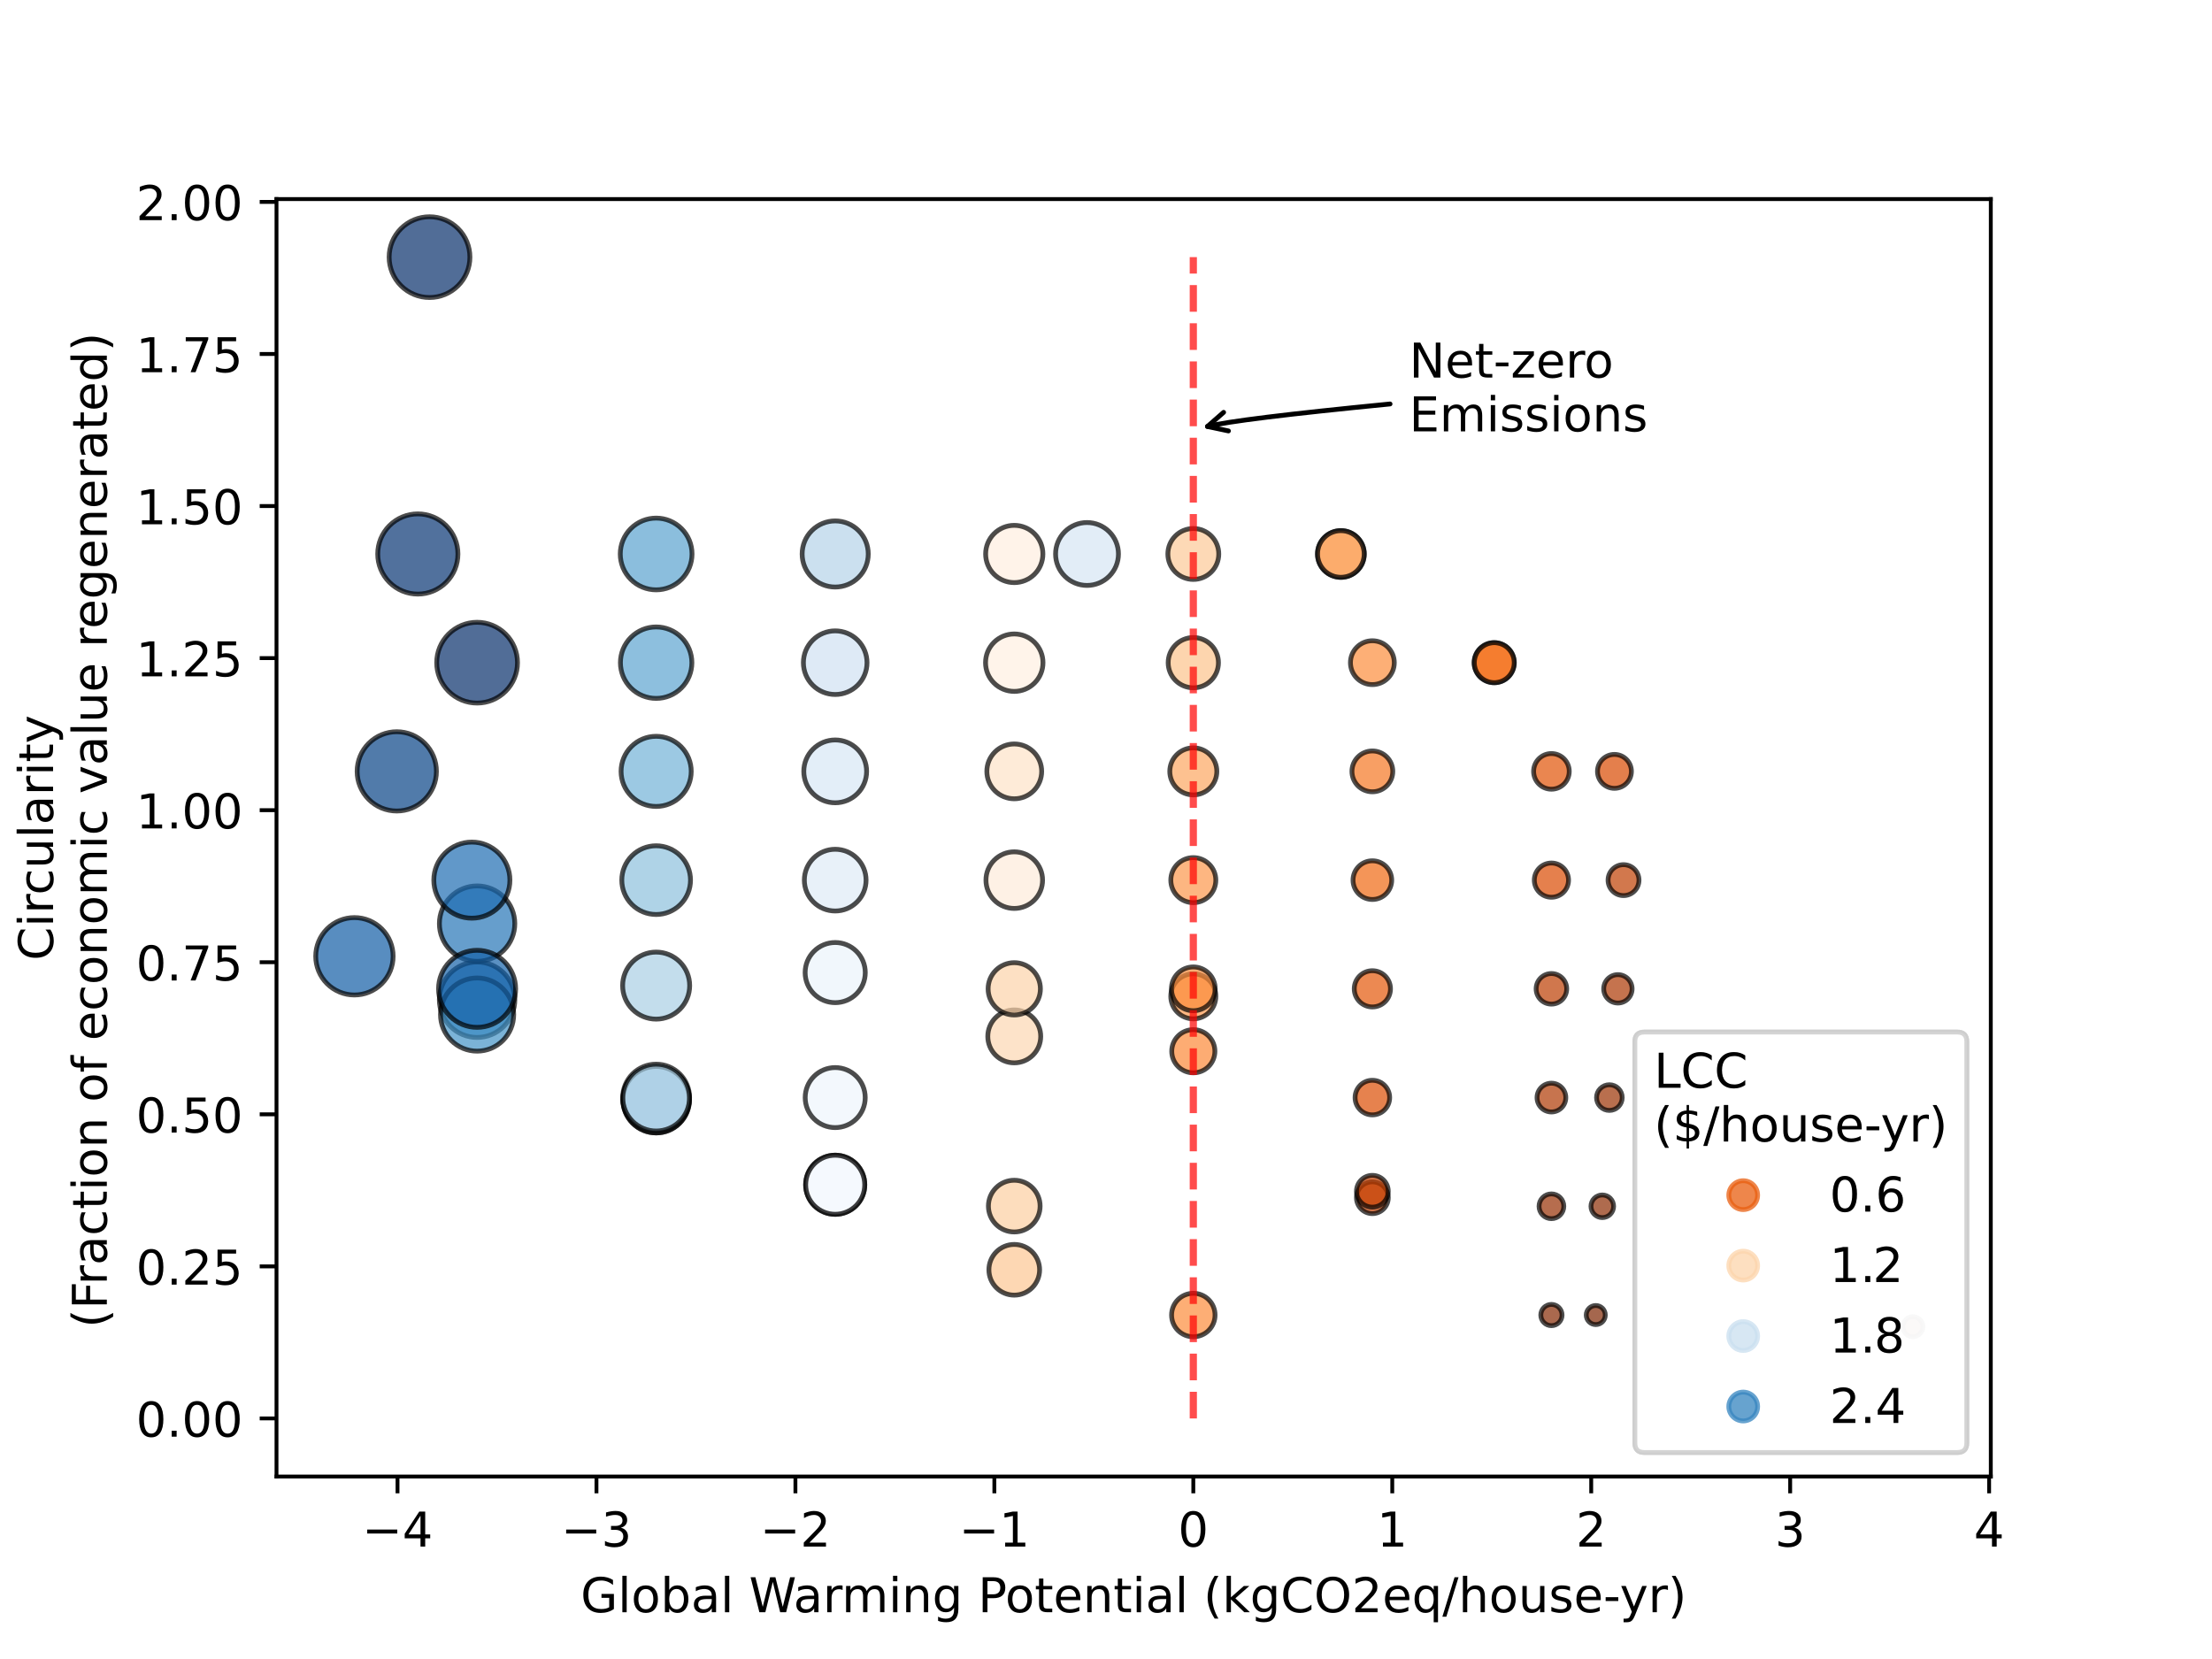 <?xml version="1.0" encoding="utf-8" standalone="no"?>
<!DOCTYPE svg PUBLIC "-//W3C//DTD SVG 1.1//EN"
  "http://www.w3.org/Graphics/SVG/1.1/DTD/svg11.dtd">
<!-- Created with matplotlib (https://matplotlib.org/) -->
<svg height="345.6pt" version="1.1" viewBox="0 0 460.8 345.6" width="460.8pt" xmlns="http://www.w3.org/2000/svg" xmlns:xlink="http://www.w3.org/1999/xlink">
 <defs>
  <style type="text/css">
*{stroke-linecap:butt;stroke-linejoin:round;}
  </style>
 </defs>
 <g id="figure_1">
  <g id="patch_1">
   <path d="M 0 345.6 
L 460.8 345.6 
L 460.8 0 
L 0 0 
z
" style="fill:#ffffff;"/>
  </g>
  <g id="axes_1">
   <g id="patch_2">
    <path d="M 57.6 307.584 
L 414.72 307.584 
L 414.72 41.472 
L 57.6 41.472 
z
" style="fill:#ffffff;"/>
   </g>
   <g id="PathCollection_1">
    <path clip-path="url(#pade2ac49a7)" d="M 89.478 61.98 
C 91.709 61.98 93.849 61.093 95.426 59.516 
C 97.004 57.939 97.89 55.799 97.89 53.568 
C 97.89 51.337 97.004 49.197 95.426 47.62 
C 93.849 46.043 91.709 45.156 89.478 45.156 
C 87.247 45.156 85.108 46.043 83.53 47.62 
C 81.953 49.197 81.066 51.337 81.066 53.568 
C 81.066 55.799 81.953 57.939 83.53 59.516 
C 85.108 61.093 87.247 61.98 89.478 61.98 
z
" style="fill:#08306b;fill-opacity:0.7;stroke:#000000;stroke-opacity:0.7;"/>
    <path clip-path="url(#pade2ac49a7)" d="M 73.833 207.273 
C 75.97 207.273 78.021 206.423 79.533 204.912 
C 81.044 203.4 81.894 201.349 81.894 199.212 
C 81.894 197.074 81.044 195.023 79.533 193.512 
C 78.021 192 75.97 191.151 73.833 191.151 
C 71.695 191.151 69.644 192 68.133 193.512 
C 66.621 195.023 65.772 197.074 65.772 199.212 
C 65.772 201.349 66.621 203.4 68.133 204.912 
C 69.644 206.423 71.695 207.273 73.833 207.273 
z
" style="fill:#125da6;fill-opacity:0.7;stroke:#000000;stroke-opacity:0.7;"/>
    <path clip-path="url(#pade2ac49a7)" d="M 398.487 278.458 
C 399.038 278.458 399.567 278.239 399.957 277.849 
C 400.347 277.46 400.566 276.931 400.566 276.38 
C 400.566 275.829 400.347 275.3 399.957 274.91 
C 399.567 274.52 399.038 274.301 398.487 274.301 
C 397.936 274.301 397.407 274.52 397.018 274.91 
C 396.628 275.3 396.409 275.829 396.409 276.38 
C 396.409 276.931 396.628 277.46 397.018 277.849 
C 397.407 278.239 397.936 278.458 398.487 278.458 
z
" style="fill:#812804;fill-opacity:0.7;stroke:#000000;stroke-opacity:0.7;"/>
    <path clip-path="url(#pade2ac49a7)" d="M 99.388 216.118 
C 101.472 216.118 103.471 215.29 104.945 213.816 
C 106.419 212.343 107.247 210.343 107.247 208.259 
C 107.247 206.175 106.419 204.175 104.945 202.702 
C 103.471 201.228 101.472 200.4 99.388 200.4 
C 97.303 200.4 95.304 201.228 93.83 202.702 
C 92.356 204.175 91.528 206.175 91.528 208.259 
C 91.528 210.343 92.356 212.343 93.83 213.816 
C 95.304 215.29 97.303 216.118 99.388 216.118 
z
" style="fill:#2676b7;fill-opacity:0.7;stroke:#000000;stroke-opacity:0.7;"/>
    <path clip-path="url(#pade2ac49a7)" d="M 136.688 236.007 
C 138.526 236.007 140.289 235.277 141.588 233.978 
C 142.888 232.678 143.618 230.916 143.618 229.078 
C 143.618 227.24 142.888 225.477 141.588 224.178 
C 140.289 222.878 138.526 222.148 136.688 222.148 
C 134.85 222.148 133.088 222.878 131.788 224.178 
C 130.489 225.477 129.758 227.24 129.758 229.078 
C 129.758 230.916 130.489 232.678 131.788 233.978 
C 133.088 235.277 134.85 236.007 136.688 236.007 
z
" style="fill:#b1d2e8;fill-opacity:0.7;stroke:#000000;stroke-opacity:0.7;"/>
    <path clip-path="url(#pade2ac49a7)" d="M 173.988 252.966 
C 175.622 252.966 177.19 252.317 178.345 251.161 
C 179.5 250.006 180.149 248.439 180.149 246.805 
C 180.149 245.171 179.5 243.604 178.345 242.448 
C 177.19 241.293 175.622 240.644 173.988 240.644 
C 172.355 240.644 170.787 241.293 169.632 242.448 
C 168.477 243.604 167.828 245.171 167.828 246.805 
C 167.828 248.439 168.477 250.006 169.632 251.161 
C 170.787 252.317 172.355 252.966 173.988 252.966 
z
" style="fill:#f4f9fe;fill-opacity:0.7;stroke:#000000;stroke-opacity:0.7;"/>
    <path clip-path="url(#pade2ac49a7)" d="M 211.289 269.801 
C 212.69 269.801 214.033 269.244 215.024 268.254 
C 216.014 267.264 216.57 265.92 216.57 264.519 
C 216.57 263.119 216.014 261.775 215.024 260.785 
C 214.033 259.794 212.69 259.238 211.289 259.238 
C 209.888 259.238 208.545 259.794 207.554 260.785 
C 206.564 261.775 206.007 263.119 206.007 264.519 
C 206.007 265.92 206.564 267.264 207.554 268.254 
C 208.545 269.244 209.888 269.801 211.289 269.801 
z
" style="fill:#fdc793;fill-opacity:0.7;stroke:#000000;stroke-opacity:0.7;"/>
    <path clip-path="url(#pade2ac49a7)" d="M 248.589 278.476 
C 249.79 278.476 250.942 277.998 251.792 277.149 
C 252.641 276.3 253.118 275.148 253.118 273.947 
C 253.118 272.746 252.641 271.594 251.792 270.744 
C 250.942 269.895 249.79 269.418 248.589 269.418 
C 247.388 269.418 246.236 269.895 245.387 270.744 
C 244.538 271.594 244.061 272.746 244.061 273.947 
C 244.061 275.148 244.538 276.3 245.387 277.149 
C 246.236 277.998 247.388 278.476 248.589 278.476 
z
" style="fill:#fd8c3b;fill-opacity:0.7;stroke:#000000;stroke-opacity:0.7;"/>
    <path clip-path="url(#pade2ac49a7)" d="M 285.89 252.814 
C 286.768 252.814 287.609 252.465 288.23 251.844 
C 288.851 251.224 289.2 250.382 289.2 249.504 
C 289.2 248.626 288.851 247.784 288.23 247.164 
C 287.609 246.543 286.768 246.194 285.89 246.194 
C 285.012 246.194 284.17 246.543 283.549 247.164 
C 282.929 247.784 282.58 248.626 282.58 249.504 
C 282.58 250.382 282.929 251.224 283.549 251.844 
C 284.17 252.465 285.012 252.814 285.89 252.814 
z
" style="fill:#c74102;fill-opacity:0.7;stroke:#000000;stroke-opacity:0.7;"/>
    <path clip-path="url(#pade2ac49a7)" d="M 323.19 276.161 
C 323.777 276.161 324.341 275.928 324.756 275.512 
C 325.171 275.097 325.404 274.534 325.404 273.947 
C 325.404 273.36 325.171 272.796 324.756 272.381 
C 324.341 271.966 323.777 271.733 323.19 271.733 
C 322.603 271.733 322.04 271.966 321.625 272.381 
C 321.209 272.796 320.976 273.36 320.976 273.947 
C 320.976 274.534 321.209 275.097 321.625 275.512 
C 322.04 275.928 322.603 276.161 323.19 276.161 
z
" style="fill:#862a04;fill-opacity:0.7;stroke:#000000;stroke-opacity:0.7;"/>
    <path clip-path="url(#pade2ac49a7)" d="M 332.428 275.932 
C 332.955 275.932 333.46 275.723 333.832 275.35 
C 334.204 274.978 334.413 274.473 334.413 273.947 
C 334.413 273.42 334.204 272.915 333.832 272.543 
C 333.46 272.171 332.955 271.962 332.428 271.962 
C 331.902 271.962 331.397 272.171 331.025 272.543 
C 330.652 272.915 330.443 273.42 330.443 273.947 
C 330.443 274.473 330.652 274.978 331.025 275.35 
C 331.397 275.723 331.902 275.932 332.428 275.932 
z
" style="fill:#7f2704;fill-opacity:0.7;stroke:#000000;stroke-opacity:0.7;"/>
    <path clip-path="url(#pade2ac49a7)" d="M 99.388 200.261 
C 101.47 200.261 103.468 199.433 104.941 197.96 
C 106.414 196.488 107.241 194.49 107.241 192.407 
C 107.241 190.324 106.414 188.327 104.941 186.854 
C 103.468 185.381 101.47 184.554 99.388 184.554 
C 97.305 184.554 95.307 185.381 93.834 186.854 
C 92.362 188.327 91.534 190.324 91.534 192.407 
C 91.534 194.49 92.362 196.488 93.834 197.96 
C 95.307 199.433 97.305 200.261 99.388 200.261 
z
" style="fill:#2676b7;fill-opacity:0.7;stroke:#000000;stroke-opacity:0.7;"/>
    <path clip-path="url(#pade2ac49a7)" d="M 136.688 236.007 
C 138.526 236.007 140.289 235.277 141.588 233.978 
C 142.888 232.678 143.618 230.916 143.618 229.078 
C 143.618 227.24 142.888 225.477 141.588 224.178 
C 140.289 222.878 138.526 222.148 136.688 222.148 
C 134.85 222.148 133.088 222.878 131.788 224.178 
C 130.489 225.477 129.758 227.24 129.758 229.078 
C 129.758 230.916 130.489 232.678 131.788 233.978 
C 133.088 235.277 134.85 236.007 136.688 236.007 
z
" style="fill:#b1d2e8;fill-opacity:0.7;stroke:#000000;stroke-opacity:0.7;"/>
    <path clip-path="url(#pade2ac49a7)" d="M 173.988 252.966 
C 175.622 252.966 177.19 252.317 178.345 251.161 
C 179.5 250.006 180.149 248.439 180.149 246.805 
C 180.149 245.171 179.5 243.604 178.345 242.448 
C 177.19 241.293 175.622 240.644 173.988 240.644 
C 172.355 240.644 170.787 241.293 169.632 242.448 
C 168.477 243.604 167.828 245.171 167.828 246.805 
C 167.828 248.439 168.477 250.006 169.632 251.161 
C 170.787 252.317 172.355 252.966 173.988 252.966 
z
" style="fill:#f4f9fe;fill-opacity:0.7;stroke:#000000;stroke-opacity:0.7;"/>
    <path clip-path="url(#pade2ac49a7)" d="M 211.289 256.638 
C 212.717 256.638 214.087 256.07 215.097 255.06 
C 216.106 254.05 216.674 252.681 216.674 251.253 
C 216.674 249.824 216.106 248.455 215.097 247.445 
C 214.087 246.435 212.717 245.868 211.289 245.868 
C 209.861 245.868 208.491 246.435 207.481 247.445 
C 206.471 248.455 205.904 249.824 205.904 251.253 
C 205.904 252.681 206.471 254.05 207.481 255.06 
C 208.491 256.07 209.861 256.638 211.289 256.638 
z
" style="fill:#fdcfa1;fill-opacity:0.7;stroke:#000000;stroke-opacity:0.7;"/>
    <path clip-path="url(#pade2ac49a7)" d="M 248.589 223.486 
C 249.781 223.486 250.925 223.013 251.768 222.17 
C 252.61 221.327 253.084 220.184 253.084 218.992 
C 253.084 217.799 252.61 216.656 251.768 215.813 
C 250.925 214.97 249.781 214.497 248.589 214.497 
C 247.397 214.497 246.254 214.97 245.411 215.813 
C 244.568 216.656 244.095 217.799 244.095 218.992 
C 244.095 220.184 244.568 221.327 245.411 222.17 
C 246.254 223.013 247.397 223.486 248.589 223.486 
z
" style="fill:#fc8a38;fill-opacity:0.7;stroke:#000000;stroke-opacity:0.7;"/>
    <path clip-path="url(#pade2ac49a7)" d="M 285.89 251.469 
C 286.767 251.469 287.609 251.121 288.229 250.5 
C 288.85 249.88 289.198 249.038 289.198 248.161 
C 289.198 247.283 288.85 246.442 288.229 245.821 
C 287.609 245.201 286.767 244.852 285.89 244.852 
C 285.012 244.852 284.171 245.201 283.55 245.821 
C 282.93 246.442 282.581 247.283 282.581 248.161 
C 282.581 249.038 282.93 249.88 283.55 250.5 
C 284.171 251.121 285.012 251.469 285.89 251.469 
z
" style="fill:#c74102;fill-opacity:0.7;stroke:#000000;stroke-opacity:0.7;"/>
    <path clip-path="url(#pade2ac49a7)" d="M 323.19 253.869 
C 323.874 253.869 324.53 253.598 325.014 253.114 
C 325.497 252.63 325.769 251.974 325.769 251.291 
C 325.769 250.607 325.497 249.951 325.014 249.467 
C 324.53 248.984 323.874 248.712 323.19 248.712 
C 322.506 248.712 321.85 248.984 321.367 249.467 
C 320.883 249.951 320.611 250.607 320.611 251.291 
C 320.611 251.974 320.883 252.63 321.367 253.114 
C 321.85 253.598 322.506 253.869 323.19 253.869 
z
" style="fill:#983003;fill-opacity:0.7;stroke:#000000;stroke-opacity:0.7;"/>
    <path clip-path="url(#pade2ac49a7)" d="M 333.788 253.647 
C 334.413 253.647 335.012 253.399 335.454 252.957 
C 335.896 252.515 336.144 251.916 336.144 251.291 
C 336.144 250.666 335.896 250.066 335.454 249.624 
C 335.012 249.182 334.413 248.934 333.788 248.934 
C 333.163 248.934 332.563 249.182 332.121 249.624 
C 331.68 250.066 331.431 250.666 331.431 251.291 
C 331.431 251.916 331.68 252.515 332.121 252.957 
C 332.563 253.399 333.163 253.647 333.788 253.647 
z
" style="fill:#8e2d04;fill-opacity:0.7;stroke:#000000;stroke-opacity:0.7;"/>
    <path clip-path="url(#pade2ac49a7)" d="M 99.388 218.972 
C 101.409 218.972 103.347 218.169 104.777 216.74 
C 106.206 215.311 107.009 213.372 107.009 211.351 
C 107.009 209.33 106.206 207.391 104.777 205.962 
C 103.347 204.533 101.409 203.73 99.388 203.73 
C 97.366 203.73 95.428 204.533 93.999 205.962 
C 92.569 207.391 91.766 209.33 91.766 211.351 
C 91.766 213.372 92.569 215.311 93.999 216.74 
C 95.428 218.169 97.366 218.972 99.388 218.972 
z
" style="fill:#4393c6;fill-opacity:0.7;stroke:#000000;stroke-opacity:0.7;"/>
    <path clip-path="url(#pade2ac49a7)" d="M 136.688 235.61 
C 138.535 235.61 140.306 234.877 141.612 233.571 
C 142.918 232.265 143.651 230.494 143.651 228.647 
C 143.651 226.8 142.918 225.029 141.612 223.723 
C 140.306 222.417 138.535 221.684 136.688 221.684 
C 134.841 221.684 133.07 222.417 131.764 223.723 
C 130.458 225.029 129.725 226.8 129.725 228.647 
C 129.725 230.494 130.458 232.265 131.764 233.571 
C 133.07 234.877 134.841 235.61 136.688 235.61 
z
" style="fill:#acd0e6;fill-opacity:0.7;stroke:#000000;stroke-opacity:0.7;"/>
    <path clip-path="url(#pade2ac49a7)" d="M 173.988 234.9 
C 175.647 234.9 177.237 234.241 178.41 233.068 
C 179.582 231.896 180.241 230.305 180.241 228.647 
C 180.241 226.989 179.582 225.398 178.41 224.226 
C 177.237 223.053 175.647 222.394 173.988 222.394 
C 172.33 222.394 170.74 223.053 169.567 224.226 
C 168.395 225.398 167.736 226.989 167.736 228.647 
C 167.736 230.305 168.395 231.896 169.567 233.068 
C 170.74 234.241 172.33 234.9 173.988 234.9 
z
" style="fill:#eef5fc;fill-opacity:0.7;stroke:#000000;stroke-opacity:0.7;"/>
    <path clip-path="url(#pade2ac49a7)" d="M 211.289 221.411 
C 212.751 221.411 214.153 220.831 215.186 219.797 
C 216.22 218.763 216.8 217.361 216.8 215.9 
C 216.8 214.438 216.22 213.036 215.186 212.002 
C 214.153 210.969 212.751 210.388 211.289 210.388 
C 209.827 210.388 208.425 210.969 207.392 212.002 
C 206.358 213.036 205.777 214.438 205.777 215.9 
C 205.777 217.361 206.358 218.763 207.392 219.797 
C 208.425 220.831 209.827 221.411 211.289 221.411 
z
" style="fill:#fdd8b2;fill-opacity:0.7;stroke:#000000;stroke-opacity:0.7;"/>
    <path clip-path="url(#pade2ac49a7)" d="M 248.589 212.241 
C 249.834 212.241 251.027 211.747 251.907 210.867 
C 252.787 209.987 253.281 208.794 253.281 207.549 
C 253.281 206.305 252.787 205.111 251.907 204.232 
C 251.027 203.352 249.834 202.857 248.589 202.857 
C 247.345 202.857 246.151 203.352 245.272 204.232 
C 244.392 205.111 243.897 206.305 243.897 207.549 
C 243.897 208.794 244.392 209.987 245.272 210.867 
C 246.151 211.747 247.345 212.241 248.589 212.241 
z
" style="fill:#fd984c;fill-opacity:0.7;stroke:#000000;stroke-opacity:0.7;"/>
    <path clip-path="url(#pade2ac49a7)" d="M 285.89 232.249 
C 286.845 232.249 287.761 231.87 288.437 231.194 
C 289.112 230.519 289.492 229.602 289.492 228.647 
C 289.492 227.692 289.112 226.775 288.437 226.1 
C 287.761 225.424 286.845 225.045 285.89 225.045 
C 284.934 225.045 284.018 225.424 283.343 226.1 
C 282.667 226.775 282.288 227.692 282.288 228.647 
C 282.288 229.602 282.667 230.519 283.343 231.194 
C 284.018 231.87 284.934 232.249 285.89 232.249 
z
" style="fill:#dc4d04;fill-opacity:0.7;stroke:#000000;stroke-opacity:0.7;"/>
    <path clip-path="url(#pade2ac49a7)" d="M 323.19 231.642 
C 323.984 231.642 324.746 231.326 325.308 230.765 
C 325.87 230.203 326.185 229.441 326.185 228.647 
C 326.185 227.853 325.87 227.091 325.308 226.529 
C 324.746 225.968 323.984 225.652 323.19 225.652 
C 322.396 225.652 321.634 225.968 321.072 226.529 
C 320.511 227.091 320.195 227.853 320.195 228.647 
C 320.195 229.441 320.511 230.203 321.072 230.765 
C 321.634 231.326 322.396 231.642 323.19 231.642 
z
" style="fill:#b03a03;fill-opacity:0.7;stroke:#000000;stroke-opacity:0.7;"/>
    <path clip-path="url(#pade2ac49a7)" d="M 335.263 231.322 
C 335.973 231.322 336.653 231.04 337.155 230.539 
C 337.657 230.037 337.938 229.357 337.938 228.647 
C 337.938 227.938 337.657 227.257 337.155 226.755 
C 336.653 226.254 335.973 225.972 335.263 225.972 
C 334.554 225.972 333.873 226.254 333.371 226.755 
C 332.87 227.257 332.588 227.938 332.588 228.647 
C 332.588 229.357 332.87 230.037 333.371 230.539 
C 333.873 231.04 334.554 231.322 335.263 231.322 
z
" style="fill:#9c3203;fill-opacity:0.7;stroke:#000000;stroke-opacity:0.7;"/>
    <path clip-path="url(#pade2ac49a7)" d="M 99.388 214.019 
C 101.517 214.019 103.559 213.174 105.065 211.668 
C 106.57 210.162 107.416 208.12 107.416 205.991 
C 107.416 203.862 106.57 201.819 105.065 200.314 
C 103.559 198.808 101.517 197.962 99.388 197.962 
C 97.258 197.962 95.216 198.808 93.711 200.314 
C 92.205 201.819 91.359 203.862 91.359 205.991 
C 91.359 208.12 92.205 210.162 93.711 211.668 
C 95.216 213.174 97.258 214.019 99.388 214.019 
z
" style="fill:#1561a9;fill-opacity:0.7;stroke:#000000;stroke-opacity:0.7;"/>
    <path clip-path="url(#pade2ac49a7)" d="M 136.688 212.303 
C 138.54 212.303 140.316 211.567 141.626 210.257 
C 142.936 208.948 143.671 207.171 143.671 205.319 
C 143.671 203.467 142.936 201.691 141.626 200.381 
C 140.316 199.072 138.54 198.336 136.688 198.336 
C 134.836 198.336 133.06 199.072 131.75 200.381 
C 130.441 201.691 129.705 203.467 129.705 205.319 
C 129.705 207.171 130.441 208.948 131.75 210.257 
C 133.06 211.567 134.836 212.303 136.688 212.303 
z
" style="fill:#aacfe5;fill-opacity:0.7;stroke:#000000;stroke-opacity:0.7;"/>
    <path clip-path="url(#pade2ac49a7)" d="M 173.988 208.872 
C 175.65 208.872 177.243 208.212 178.418 207.037 
C 179.593 205.862 180.253 204.269 180.253 202.608 
C 180.253 200.946 179.593 199.353 178.418 198.178 
C 177.243 197.003 175.65 196.343 173.988 196.343 
C 172.327 196.343 170.734 197.003 169.559 198.178 
C 168.384 199.353 167.724 200.946 167.724 202.608 
C 167.724 204.269 168.384 205.862 169.559 207.037 
C 170.734 208.212 172.327 208.872 173.988 208.872 
z
" style="fill:#ecf4fb;fill-opacity:0.7;stroke:#000000;stroke-opacity:0.7;"/>
    <path clip-path="url(#pade2ac49a7)" d="M 211.289 211.437 
C 212.733 211.437 214.119 210.863 215.14 209.842 
C 216.162 208.821 216.735 207.435 216.735 205.991 
C 216.735 204.546 216.162 203.161 215.14 202.139 
C 214.119 201.118 212.733 200.544 211.289 200.544 
C 209.844 200.544 208.459 201.118 207.438 202.139 
C 206.416 203.161 205.842 204.546 205.842 205.991 
C 205.842 207.435 206.416 208.821 207.438 209.842 
C 208.459 210.863 209.844 211.437 211.289 211.437 
z
" style="fill:#fdd4aa;fill-opacity:0.7;stroke:#000000;stroke-opacity:0.7;"/>
    <path clip-path="url(#pade2ac49a7)" d="M 248.589 210.55 
C 249.798 210.55 250.958 210.069 251.813 209.215 
C 252.668 208.36 253.148 207.2 253.148 205.991 
C 253.148 204.782 252.668 203.622 251.813 202.767 
C 250.958 201.912 249.798 201.432 248.589 201.432 
C 247.38 201.432 246.221 201.912 245.366 202.767 
C 244.511 203.622 244.03 204.782 244.03 205.991 
C 244.03 207.2 244.511 208.36 245.366 209.215 
C 246.221 210.069 247.38 210.55 248.589 210.55 
z
" style="fill:#fd8e3d;fill-opacity:0.7;stroke:#000000;stroke-opacity:0.7;"/>
    <path clip-path="url(#pade2ac49a7)" d="M 285.89 209.763 
C 286.89 209.763 287.85 209.366 288.557 208.658 
C 289.265 207.951 289.662 206.991 289.662 205.991 
C 289.662 204.99 289.265 204.031 288.557 203.323 
C 287.85 202.616 286.89 202.219 285.89 202.219 
C 284.889 202.219 283.93 202.616 283.222 203.323 
C 282.515 204.031 282.117 204.99 282.117 205.991 
C 282.117 206.991 282.515 207.951 283.222 208.658 
C 283.93 209.366 284.889 209.763 285.89 209.763 
z
" style="fill:#e45709;fill-opacity:0.7;stroke:#000000;stroke-opacity:0.7;"/>
    <path clip-path="url(#pade2ac49a7)" d="M 323.19 209.174 
C 324.034 209.174 324.844 208.838 325.441 208.241 
C 326.038 207.644 326.373 206.835 326.373 205.991 
C 326.373 205.147 326.038 204.337 325.441 203.74 
C 324.844 203.143 324.034 202.808 323.19 202.808 
C 322.346 202.808 321.536 203.143 320.94 203.74 
C 320.343 204.337 320.007 205.147 320.007 205.991 
C 320.007 206.835 320.343 207.644 320.94 208.241 
C 321.536 208.838 322.346 209.174 323.19 209.174 
z
" style="fill:#bd3e02;fill-opacity:0.7;stroke:#000000;stroke-opacity:0.7;"/>
    <path clip-path="url(#pade2ac49a7)" d="M 337.037 208.948 
C 337.821 208.948 338.573 208.636 339.128 208.082 
C 339.682 207.527 339.994 206.775 339.994 205.991 
C 339.994 205.207 339.682 204.454 339.128 203.9 
C 338.573 203.346 337.821 203.034 337.037 203.034 
C 336.253 203.034 335.501 203.346 334.946 203.9 
C 334.392 204.454 334.08 205.207 334.08 205.991 
C 334.08 206.775 334.392 207.527 334.946 208.082 
C 335.501 208.636 336.253 208.948 337.037 208.948 
z
" style="fill:#ad3803;fill-opacity:0.7;stroke:#000000;stroke-opacity:0.7;"/>
    <path clip-path="url(#pade2ac49a7)" d="M 98.298 191.274 
C 100.4 191.274 102.416 190.439 103.903 188.952 
C 105.389 187.466 106.224 185.449 106.224 183.347 
C 106.224 181.245 105.389 179.229 103.903 177.742 
C 102.416 176.256 100.4 175.421 98.298 175.421 
C 96.196 175.421 94.179 176.256 92.693 177.742 
C 91.206 179.229 90.371 181.245 90.371 183.347 
C 90.371 185.449 91.206 187.466 92.693 188.952 
C 94.179 190.439 96.196 191.274 98.298 191.274 
z
" style="fill:#1e6db2;fill-opacity:0.7;stroke:#000000;stroke-opacity:0.7;"/>
    <path clip-path="url(#pade2ac49a7)" d="M 136.688 190.505 
C 138.586 190.505 140.407 189.751 141.75 188.409 
C 143.092 187.066 143.846 185.246 143.846 183.347 
C 143.846 181.449 143.092 179.628 141.75 178.286 
C 140.407 176.943 138.586 176.189 136.688 176.189 
C 134.79 176.189 132.969 176.943 131.627 178.286 
C 130.284 179.628 129.53 181.449 129.53 183.347 
C 129.53 185.246 130.284 187.066 131.627 188.409 
C 132.969 189.751 134.79 190.505 136.688 190.505 
z
" style="fill:#8dc1dd;fill-opacity:0.7;stroke:#000000;stroke-opacity:0.7;"/>
    <path clip-path="url(#pade2ac49a7)" d="M 173.988 189.776 
C 175.694 189.776 177.329 189.099 178.535 187.893 
C 179.74 186.688 180.418 185.052 180.418 183.347 
C 180.418 181.642 179.74 180.007 178.535 178.801 
C 177.329 177.595 175.694 176.918 173.988 176.918 
C 172.283 176.918 170.648 177.595 169.442 178.801 
C 168.237 180.007 167.559 181.642 167.559 183.347 
C 167.559 185.052 168.237 186.688 169.442 187.893 
C 170.648 189.099 172.283 189.776 173.988 189.776 
z
" style="fill:#dfecf7;fill-opacity:0.7;stroke:#000000;stroke-opacity:0.7;"/>
    <path clip-path="url(#pade2ac49a7)" d="M 211.289 189.244 
C 212.853 189.244 214.353 188.623 215.459 187.517 
C 216.564 186.411 217.186 184.911 217.186 183.347 
C 217.186 181.783 216.564 180.283 215.459 179.178 
C 214.353 178.072 212.853 177.45 211.289 177.45 
C 209.725 177.45 208.225 178.072 207.119 179.178 
C 206.013 180.283 205.392 181.783 205.392 183.347 
C 205.392 184.911 206.013 186.411 207.119 187.517 
C 208.225 188.623 209.725 189.244 211.289 189.244 
z
" style="fill:#feecdb;fill-opacity:0.7;stroke:#000000;stroke-opacity:0.7;"/>
    <path clip-path="url(#pade2ac49a7)" d="M 248.589 188.036 
C 249.833 188.036 251.025 187.542 251.905 186.663 
C 252.784 185.783 253.278 184.591 253.278 183.347 
C 253.278 182.104 252.784 180.911 251.905 180.032 
C 251.025 179.153 249.833 178.659 248.589 178.659 
C 247.346 178.659 246.153 179.153 245.274 180.032 
C 244.395 180.911 243.901 182.104 243.901 183.347 
C 243.901 184.591 244.395 185.783 245.274 186.663 
C 246.153 187.542 247.346 188.036 248.589 188.036 
z
" style="fill:#fd984c;fill-opacity:0.7;stroke:#000000;stroke-opacity:0.7;"/>
    <path clip-path="url(#pade2ac49a7)" d="M 285.89 187.376 
C 286.958 187.376 287.983 186.951 288.738 186.196 
C 289.494 185.44 289.918 184.416 289.918 183.347 
C 289.918 182.279 289.494 181.254 288.738 180.499 
C 287.983 179.743 286.958 179.319 285.89 179.319 
C 284.821 179.319 283.797 179.743 283.041 180.499 
C 282.286 181.254 281.861 182.279 281.861 183.347 
C 281.861 184.416 282.286 185.44 283.041 186.196 
C 283.797 186.951 284.821 187.376 285.89 187.376 
z
" style="fill:#f06812;fill-opacity:0.7;stroke:#000000;stroke-opacity:0.7;"/>
    <path clip-path="url(#pade2ac49a7)" d="M 323.19 186.911 
C 324.135 186.911 325.042 186.536 325.71 185.867 
C 326.379 185.199 326.754 184.292 326.754 183.347 
C 326.754 182.402 326.379 181.495 325.71 180.827 
C 325.042 180.159 324.135 179.783 323.19 179.783 
C 322.245 179.783 321.338 180.159 320.67 180.827 
C 320.002 181.495 319.626 182.402 319.626 183.347 
C 319.626 184.292 320.002 185.199 320.67 185.867 
C 321.338 186.536 322.245 186.911 323.19 186.911 
z
" style="fill:#db4b02;fill-opacity:0.7;stroke:#000000;stroke-opacity:0.7;"/>
    <path clip-path="url(#pade2ac49a7)" d="M 338.21 186.567 
C 339.064 186.567 339.883 186.228 340.487 185.624 
C 341.091 185.02 341.43 184.201 341.43 183.347 
C 341.43 182.493 341.091 181.674 340.487 181.07 
C 339.883 180.466 339.064 180.127 338.21 180.127 
C 337.356 180.127 336.537 180.466 335.933 181.07 
C 335.329 181.674 334.99 182.493 334.99 183.347 
C 334.99 184.201 335.329 185.02 335.933 185.624 
C 336.537 186.228 337.356 186.567 338.21 186.567 
z
" style="fill:#c03f02;fill-opacity:0.7;stroke:#000000;stroke-opacity:0.7;"/>
    <path clip-path="url(#pade2ac49a7)" d="M 82.656 168.949 
C 84.846 168.949 86.947 168.079 88.495 166.53 
C 90.044 164.982 90.914 162.881 90.914 160.691 
C 90.914 158.501 90.044 156.4 88.495 154.852 
C 86.947 153.303 84.846 152.433 82.656 152.433 
C 80.466 152.433 78.366 153.303 76.817 154.852 
C 75.269 156.4 74.399 158.501 74.399 160.691 
C 74.399 162.881 75.269 164.982 76.817 166.53 
C 78.366 168.079 80.466 168.949 82.656 168.949 
z
" style="fill:#084387;fill-opacity:0.7;stroke:#000000;stroke-opacity:0.7;"/>
    <path clip-path="url(#pade2ac49a7)" d="M 136.688 167.997 
C 138.626 167.997 140.484 167.228 141.855 165.857 
C 143.225 164.487 143.995 162.629 143.995 160.691 
C 143.995 158.753 143.225 156.895 141.855 155.524 
C 140.484 154.154 138.626 153.384 136.688 153.384 
C 134.75 153.384 132.892 154.154 131.522 155.524 
C 130.151 156.895 129.382 158.753 129.382 160.691 
C 129.382 162.629 130.151 164.487 131.522 165.857 
C 132.892 167.228 134.75 167.997 136.688 167.997 
z
" style="fill:#73b2d8;fill-opacity:0.7;stroke:#000000;stroke-opacity:0.7;"/>
    <path clip-path="url(#pade2ac49a7)" d="M 173.988 167.235 
C 175.724 167.235 177.389 166.545 178.616 165.318 
C 179.843 164.091 180.532 162.426 180.532 160.691 
C 180.532 158.956 179.843 157.291 178.616 156.064 
C 177.389 154.837 175.724 154.147 173.988 154.147 
C 172.253 154.147 170.588 154.837 169.361 156.064 
C 168.134 157.291 167.445 158.956 167.445 160.691 
C 167.445 162.426 168.134 164.091 169.361 165.318 
C 170.588 166.545 172.253 167.235 173.988 167.235 
z
" style="fill:#d8e7f5;fill-opacity:0.7;stroke:#000000;stroke-opacity:0.7;"/>
    <path clip-path="url(#pade2ac49a7)" d="M 211.289 166.401 
C 212.803 166.401 214.256 165.799 215.327 164.729 
C 216.397 163.658 216.999 162.205 216.999 160.691 
C 216.999 159.177 216.397 157.724 215.327 156.653 
C 214.256 155.583 212.803 154.981 211.289 154.981 
C 209.775 154.981 208.322 155.583 207.251 156.653 
C 206.18 157.724 205.579 159.177 205.579 160.691 
C 205.579 162.205 206.18 163.658 207.251 164.729 
C 208.322 165.799 209.775 166.401 211.289 166.401 
z
" style="fill:#fee3c8;fill-opacity:0.7;stroke:#000000;stroke-opacity:0.7;"/>
    <path clip-path="url(#pade2ac49a7)" d="M 248.589 165.59 
C 249.889 165.59 251.135 165.074 252.053 164.155 
C 252.972 163.236 253.488 161.99 253.488 160.691 
C 253.488 159.392 252.972 158.146 252.053 157.227 
C 251.135 156.308 249.889 155.792 248.589 155.792 
C 247.29 155.792 246.044 156.308 245.125 157.227 
C 244.207 158.146 243.69 159.392 243.69 160.691 
C 243.69 161.99 244.207 163.236 245.125 164.155 
C 246.044 165.074 247.29 165.59 248.589 165.59 
z
" style="fill:#fda761;fill-opacity:0.7;stroke:#000000;stroke-opacity:0.7;"/>
    <path clip-path="url(#pade2ac49a7)" d="M 285.89 164.943 
C 287.017 164.943 288.099 164.495 288.897 163.698 
C 289.694 162.9 290.142 161.819 290.142 160.691 
C 290.142 159.563 289.694 158.482 288.897 157.684 
C 288.099 156.887 287.017 156.439 285.89 156.439 
C 284.762 156.439 283.68 156.887 282.883 157.684 
C 282.085 158.482 281.637 159.563 281.637 160.691 
C 281.637 161.819 282.085 162.9 282.883 163.698 
C 283.68 164.495 284.762 164.943 285.89 164.943 
z
" style="fill:#f67723;fill-opacity:0.7;stroke:#000000;stroke-opacity:0.7;"/>
    <path clip-path="url(#pade2ac49a7)" d="M 323.19 164.403 
C 324.175 164.403 325.119 164.012 325.815 163.316 
C 326.511 162.62 326.902 161.675 326.902 160.691 
C 326.902 159.707 326.511 158.762 325.815 158.066 
C 325.119 157.37 324.175 156.979 323.19 156.979 
C 322.206 156.979 321.262 157.37 320.566 158.066 
C 319.869 158.762 319.478 159.707 319.478 160.691 
C 319.478 161.675 319.869 162.62 320.566 163.316 
C 321.262 164.012 322.206 164.403 323.19 164.403 
z
" style="fill:#e15307;fill-opacity:0.7;stroke:#000000;stroke-opacity:0.7;"/>
    <path clip-path="url(#pade2ac49a7)" d="M 336.32 164.223 
C 337.257 164.223 338.155 163.851 338.817 163.188 
C 339.48 162.526 339.852 161.628 339.852 160.691 
C 339.852 159.754 339.48 158.856 338.817 158.193 
C 338.155 157.531 337.257 157.159 336.32 157.159 
C 335.383 157.159 334.485 157.531 333.822 158.193 
C 333.16 158.856 332.788 159.754 332.788 160.691 
C 332.788 161.628 333.16 162.526 333.822 163.188 
C 334.485 163.851 335.383 164.223 336.32 164.223 
z
" style="fill:#d94901;fill-opacity:0.7;stroke:#000000;stroke-opacity:0.7;"/>
    <path clip-path="url(#pade2ac49a7)" d="M 99.388 146.46 
C 101.619 146.46 103.759 145.574 105.337 143.996 
C 106.914 142.419 107.801 140.279 107.801 138.047 
C 107.801 135.816 106.914 133.676 105.337 132.099 
C 103.759 130.521 101.619 129.634 99.388 129.634 
C 97.157 129.634 95.016 130.521 93.439 132.099 
C 91.861 133.676 90.975 135.816 90.975 138.047 
C 90.975 140.279 91.861 142.419 93.439 143.996 
C 95.016 145.574 97.157 146.46 99.388 146.46 
z
" style="fill:#08306b;fill-opacity:0.7;stroke:#000000;stroke-opacity:0.7;"/>
    <path clip-path="url(#pade2ac49a7)" d="M 136.688 145.49 
C 138.662 145.49 140.555 144.706 141.951 143.31 
C 143.347 141.915 144.131 140.021 144.131 138.047 
C 144.131 136.074 143.347 134.18 141.951 132.784 
C 140.555 131.389 138.662 130.604 136.688 130.604 
C 134.714 130.604 132.821 131.389 131.425 132.784 
C 130.029 134.18 129.245 136.074 129.245 138.047 
C 129.245 140.021 130.029 141.915 131.425 143.31 
C 132.821 144.706 134.714 145.49 136.688 145.49 
z
" style="fill:#5da4d0;fill-opacity:0.7;stroke:#000000;stroke-opacity:0.7;"/>
    <path clip-path="url(#pade2ac49a7)" d="M 173.988 144.675 
C 175.746 144.675 177.432 143.977 178.675 142.734 
C 179.918 141.491 180.616 139.805 180.616 138.047 
C 180.616 136.29 179.918 134.604 178.675 133.361 
C 177.432 132.118 175.746 131.42 173.988 131.42 
C 172.231 131.42 170.545 132.118 169.302 133.361 
C 168.059 134.604 167.361 136.29 167.361 138.047 
C 167.361 139.805 168.059 141.491 169.302 142.734 
C 170.545 143.977 172.231 144.675 173.988 144.675 
z
" style="fill:#d0e2f2;fill-opacity:0.7;stroke:#000000;stroke-opacity:0.7;"/>
    <path clip-path="url(#pade2ac49a7)" d="M 211.289 144.03 
C 212.876 144.03 214.398 143.4 215.519 142.278 
C 216.641 141.156 217.272 139.634 217.272 138.047 
C 217.272 136.461 216.641 134.939 215.519 133.817 
C 214.398 132.695 212.876 132.065 211.289 132.065 
C 209.702 132.065 208.18 132.695 207.058 133.817 
C 205.936 134.939 205.306 136.461 205.306 138.047 
C 205.306 139.634 205.936 141.156 207.058 142.278 
C 208.18 143.4 209.702 144.03 211.289 144.03 
z
" style="fill:#fff0e2;fill-opacity:0.7;stroke:#000000;stroke-opacity:0.7;"/>
    <path clip-path="url(#pade2ac49a7)" d="M 248.589 143.283 
C 249.978 143.283 251.31 142.731 252.291 141.749 
C 253.273 140.768 253.825 139.436 253.825 138.047 
C 253.825 136.659 253.273 135.327 252.291 134.345 
C 251.31 133.364 249.978 132.812 248.589 132.812 
C 247.201 132.812 245.869 133.364 244.887 134.345 
C 243.906 135.327 243.354 136.659 243.354 138.047 
C 243.354 139.436 243.906 140.768 244.887 141.749 
C 245.869 142.731 247.201 143.283 248.589 143.283 
z
" style="fill:#fdc38c;fill-opacity:0.7;stroke:#000000;stroke-opacity:0.7;"/>
    <path clip-path="url(#pade2ac49a7)" d="M 285.89 142.614 
C 287.101 142.614 288.263 142.133 289.119 141.277 
C 289.975 140.42 290.456 139.259 290.456 138.047 
C 290.456 136.836 289.975 135.675 289.119 134.818 
C 288.263 133.962 287.101 133.481 285.89 133.481 
C 284.679 133.481 283.517 133.962 282.661 134.818 
C 281.804 135.675 281.323 136.836 281.323 138.047 
C 281.323 139.259 281.804 140.42 282.661 141.277 
C 283.517 142.133 284.679 142.614 285.89 142.614 
z
" style="fill:#fd8e3d;fill-opacity:0.7;stroke:#000000;stroke-opacity:0.7;"/>
    <path clip-path="url(#pade2ac49a7)" d="M 311.246 142.217 
C 312.352 142.217 313.412 141.778 314.194 140.996 
C 314.976 140.214 315.415 139.153 315.415 138.047 
C 315.415 136.942 314.976 135.881 314.194 135.099 
C 313.412 134.317 312.352 133.878 311.246 133.878 
C 310.14 133.878 309.079 134.317 308.297 135.099 
C 307.516 135.881 307.076 136.942 307.076 138.047 
C 307.076 139.153 307.516 140.214 308.297 140.996 
C 309.079 141.778 310.14 142.217 311.246 142.217 
z
" style="fill:#f4711c;fill-opacity:0.7;stroke:#000000;stroke-opacity:0.7;"/>
    <path clip-path="url(#pade2ac49a7)" d="M 311.295 142.218 
C 312.402 142.218 313.463 141.779 314.245 140.997 
C 315.027 140.215 315.467 139.154 315.467 138.047 
C 315.467 136.941 315.027 135.88 314.245 135.098 
C 313.463 134.316 312.402 133.876 311.295 133.876 
C 310.189 133.876 309.128 134.316 308.346 135.098 
C 307.564 135.88 307.124 136.941 307.124 138.047 
C 307.124 139.154 307.564 140.215 308.346 140.997 
C 309.128 141.779 310.189 142.218 311.295 142.218 
z
" style="fill:#f4711c;fill-opacity:0.7;stroke:#000000;stroke-opacity:0.7;"/>
    <path clip-path="url(#pade2ac49a7)" d="M 87.041 123.758 
C 89.257 123.758 91.382 122.877 92.948 121.311 
C 94.515 119.744 95.395 117.619 95.395 115.404 
C 95.395 113.188 94.515 111.063 92.948 109.497 
C 91.382 107.93 89.257 107.05 87.041 107.05 
C 84.826 107.05 82.701 107.93 81.134 109.497 
C 79.568 111.063 78.687 113.188 78.687 115.404 
C 78.687 117.619 79.568 119.744 81.134 121.311 
C 82.701 122.877 84.826 123.758 87.041 123.758 
z
" style="fill:#083674;fill-opacity:0.7;stroke:#000000;stroke-opacity:0.7;"/>
    <path clip-path="url(#pade2ac49a7)" d="M 136.688 122.877 
C 138.67 122.877 140.571 122.09 141.973 120.688 
C 143.374 119.287 144.162 117.386 144.162 115.404 
C 144.162 113.422 143.374 111.521 141.973 110.119 
C 140.571 108.718 138.67 107.93 136.688 107.93 
C 134.706 107.93 132.805 108.718 131.403 110.119 
C 130.002 111.521 129.214 113.422 129.214 115.404 
C 129.214 117.386 130.002 119.287 131.403 120.688 
C 132.805 122.09 134.706 122.877 136.688 122.877 
z
" style="fill:#5aa3cf;fill-opacity:0.7;stroke:#000000;stroke-opacity:0.7;"/>
    <path clip-path="url(#pade2ac49a7)" d="M 173.988 122.291 
C 175.815 122.291 177.567 121.566 178.859 120.274 
C 180.15 118.982 180.876 117.23 180.876 115.404 
C 180.876 113.577 180.15 111.825 178.859 110.534 
C 177.567 109.242 175.815 108.516 173.988 108.516 
C 172.162 108.516 170.41 109.242 169.118 110.534 
C 167.827 111.825 167.101 113.577 167.101 115.404 
C 167.101 117.23 167.827 118.982 169.118 120.274 
C 170.41 121.566 172.162 122.291 173.988 122.291 
z
" style="fill:#b6d4e9;fill-opacity:0.7;stroke:#000000;stroke-opacity:0.7;"/>
    <path clip-path="url(#pade2ac49a7)" d="M 211.289 121.368 
C 212.871 121.368 214.388 120.74 215.506 119.621 
C 216.625 118.503 217.253 116.986 217.253 115.404 
C 217.253 113.822 216.625 112.305 215.506 111.186 
C 214.388 110.068 212.871 109.44 211.289 109.44 
C 209.707 109.44 208.19 110.068 207.072 111.186 
C 205.953 112.305 205.325 113.822 205.325 115.404 
C 205.325 116.986 205.953 118.503 207.072 119.621 
C 208.19 120.74 209.707 121.368 211.289 121.368 
z
" style="fill:#ffefe0;fill-opacity:0.7;stroke:#000000;stroke-opacity:0.7;"/>
    <path clip-path="url(#pade2ac49a7)" d="M 248.589 120.706 
C 249.996 120.706 251.344 120.148 252.339 119.153 
C 253.333 118.159 253.892 116.81 253.892 115.404 
C 253.892 113.998 253.333 112.649 252.339 111.654 
C 251.344 110.66 249.996 110.101 248.589 110.101 
C 247.183 110.101 245.834 110.66 244.84 111.654 
C 243.845 112.649 243.287 113.998 243.287 115.404 
C 243.287 116.81 243.845 118.159 244.84 119.153 
C 245.834 120.148 247.183 120.706 248.589 120.706 
z
" style="fill:#fdc997;fill-opacity:0.7;stroke:#000000;stroke-opacity:0.7;"/>
    <path clip-path="url(#pade2ac49a7)" d="M 279.329 120.271 
C 280.62 120.271 281.858 119.758 282.771 118.846 
C 283.684 117.933 284.197 116.695 284.197 115.404 
C 284.197 114.113 283.684 112.875 282.771 111.962 
C 281.858 111.049 280.62 110.536 279.329 110.536 
C 278.038 110.536 276.8 111.049 275.887 111.962 
C 274.974 112.875 274.462 114.113 274.462 115.404 
C 274.462 116.695 274.974 117.933 275.887 118.846 
C 276.8 119.758 278.038 120.271 279.329 120.271 
z
" style="fill:#fda55e;fill-opacity:0.7;stroke:#000000;stroke-opacity:0.7;"/>
    <path clip-path="url(#pade2ac49a7)" d="M 226.445 121.954 
C 228.182 121.954 229.849 121.264 231.077 120.035 
C 232.305 118.807 232.995 117.141 232.995 115.404 
C 232.995 113.667 232.305 112.001 231.077 110.772 
C 229.849 109.544 228.182 108.854 226.445 108.854 
C 224.708 108.854 223.042 109.544 221.814 110.772 
C 220.585 112.001 219.895 113.667 219.895 115.404 
C 219.895 117.141 220.585 118.807 221.814 120.035 
C 223.042 121.264 224.708 121.954 226.445 121.954 
z
" style="fill:#d6e6f4;fill-opacity:0.7;stroke:#000000;stroke-opacity:0.7;"/>
    <path clip-path="url(#pade2ac49a7)" d="M 279.329 120.272 
C 280.62 120.272 281.858 119.759 282.771 118.846 
C 283.684 117.933 284.197 116.695 284.197 115.404 
C 284.197 114.113 283.684 112.875 282.771 111.962 
C 281.858 111.049 280.62 110.536 279.329 110.536 
C 278.038 110.536 276.8 111.049 275.887 111.962 
C 274.974 112.875 274.461 114.113 274.461 115.404 
C 274.461 116.695 274.974 117.933 275.887 118.846 
C 276.8 119.759 278.038 120.272 279.329 120.272 
z
" style="fill:#fda55e;fill-opacity:0.7;stroke:#000000;stroke-opacity:0.7;"/>
   </g>
   <g id="matplotlib.axis_1">
    <g id="xtick_1">
     <g id="line2d_1">
      <defs>
       <path d="M 0 0 
L 0 3.5 
" id="mdc5e17d7ba" style="stroke:#000000;stroke-width:0.8;"/>
      </defs>
      <g>
       <use style="stroke:#000000;stroke-width:0.8;" x="82.81" xlink:href="#mdc5e17d7ba" y="307.584"/>
      </g>
     </g>
     <g id="text_1">
      <!-- −4 -->
      <defs>
       <path d="M 10.594 35.5 
L 73.188 35.5 
L 73.188 27.203 
L 10.594 27.203 
z
" id="DejaVuSans-8722"/>
       <path d="M 37.797 64.312 
L 12.891 25.391 
L 37.797 25.391 
z
M 35.203 72.906 
L 47.609 72.906 
L 47.609 25.391 
L 58.016 25.391 
L 58.016 17.188 
L 47.609 17.188 
L 47.609 0 
L 37.797 0 
L 37.797 17.188 
L 4.891 17.188 
L 4.891 26.703 
z
" id="DejaVuSans-52"/>
      </defs>
      <g transform="translate(75.439 322.182)scale(0.1 -0.1)">
       <use xlink:href="#DejaVuSans-8722"/>
       <use x="83.789" xlink:href="#DejaVuSans-52"/>
      </g>
     </g>
    </g>
    <g id="xtick_2">
     <g id="line2d_2">
      <g>
       <use style="stroke:#000000;stroke-width:0.8;" x="124.255" xlink:href="#mdc5e17d7ba" y="307.584"/>
      </g>
     </g>
     <g id="text_2">
      <!-- −3 -->
      <defs>
       <path d="M 40.578 39.312 
Q 47.656 37.797 51.625 33 
Q 55.609 28.219 55.609 21.188 
Q 55.609 10.406 48.188 4.484 
Q 40.766 -1.422 27.094 -1.422 
Q 22.516 -1.422 17.656 -0.516 
Q 12.797 0.391 7.625 2.203 
L 7.625 11.719 
Q 11.719 9.328 16.594 8.109 
Q 21.484 6.891 26.812 6.891 
Q 36.078 6.891 40.938 10.547 
Q 45.797 14.203 45.797 21.188 
Q 45.797 27.641 41.281 31.266 
Q 36.766 34.906 28.719 34.906 
L 20.219 34.906 
L 20.219 43.016 
L 29.109 43.016 
Q 36.375 43.016 40.234 45.922 
Q 44.094 48.828 44.094 54.297 
Q 44.094 59.906 40.109 62.906 
Q 36.141 65.922 28.719 65.922 
Q 24.656 65.922 20.016 65.031 
Q 15.375 64.156 9.812 62.312 
L 9.812 71.094 
Q 15.438 72.656 20.344 73.438 
Q 25.25 74.219 29.594 74.219 
Q 40.828 74.219 47.359 69.109 
Q 53.906 64.016 53.906 55.328 
Q 53.906 49.266 50.438 45.094 
Q 46.969 40.922 40.578 39.312 
z
" id="DejaVuSans-51"/>
      </defs>
      <g transform="translate(116.884 322.182)scale(0.1 -0.1)">
       <use xlink:href="#DejaVuSans-8722"/>
       <use x="83.789" xlink:href="#DejaVuSans-51"/>
      </g>
     </g>
    </g>
    <g id="xtick_3">
     <g id="line2d_3">
      <g>
       <use style="stroke:#000000;stroke-width:0.8;" x="165.7" xlink:href="#mdc5e17d7ba" y="307.584"/>
      </g>
     </g>
     <g id="text_3">
      <!-- −2 -->
      <defs>
       <path d="M 19.188 8.297 
L 53.609 8.297 
L 53.609 0 
L 7.328 0 
L 7.328 8.297 
Q 12.938 14.109 22.625 23.891 
Q 32.328 33.688 34.812 36.531 
Q 39.547 41.844 41.422 45.531 
Q 43.312 49.219 43.312 52.781 
Q 43.312 58.594 39.234 62.25 
Q 35.156 65.922 28.609 65.922 
Q 23.969 65.922 18.812 64.312 
Q 13.672 62.703 7.812 59.422 
L 7.812 69.391 
Q 13.766 71.781 18.938 73 
Q 24.125 74.219 28.422 74.219 
Q 39.75 74.219 46.484 68.547 
Q 53.219 62.891 53.219 53.422 
Q 53.219 48.922 51.531 44.891 
Q 49.859 40.875 45.406 35.406 
Q 44.188 33.984 37.641 27.219 
Q 31.109 20.453 19.188 8.297 
z
" id="DejaVuSans-50"/>
      </defs>
      <g transform="translate(158.328 322.182)scale(0.1 -0.1)">
       <use xlink:href="#DejaVuSans-8722"/>
       <use x="83.789" xlink:href="#DejaVuSans-50"/>
      </g>
     </g>
    </g>
    <g id="xtick_4">
     <g id="line2d_4">
      <g>
       <use style="stroke:#000000;stroke-width:0.8;" x="207.144" xlink:href="#mdc5e17d7ba" y="307.584"/>
      </g>
     </g>
     <g id="text_4">
      <!-- −1 -->
      <defs>
       <path d="M 12.406 8.297 
L 28.516 8.297 
L 28.516 63.922 
L 10.984 60.406 
L 10.984 69.391 
L 28.422 72.906 
L 38.281 72.906 
L 38.281 8.297 
L 54.391 8.297 
L 54.391 0 
L 12.406 0 
z
" id="DejaVuSans-49"/>
      </defs>
      <g transform="translate(199.773 322.182)scale(0.1 -0.1)">
       <use xlink:href="#DejaVuSans-8722"/>
       <use x="83.789" xlink:href="#DejaVuSans-49"/>
      </g>
     </g>
    </g>
    <g id="xtick_5">
     <g id="line2d_5">
      <g>
       <use style="stroke:#000000;stroke-width:0.8;" x="248.589" xlink:href="#mdc5e17d7ba" y="307.584"/>
      </g>
     </g>
     <g id="text_5">
      <!-- 0 -->
      <defs>
       <path d="M 31.781 66.406 
Q 24.172 66.406 20.328 58.906 
Q 16.5 51.422 16.5 36.375 
Q 16.5 21.391 20.328 13.891 
Q 24.172 6.391 31.781 6.391 
Q 39.453 6.391 43.281 13.891 
Q 47.125 21.391 47.125 36.375 
Q 47.125 51.422 43.281 58.906 
Q 39.453 66.406 31.781 66.406 
z
M 31.781 74.219 
Q 44.047 74.219 50.516 64.516 
Q 56.984 54.828 56.984 36.375 
Q 56.984 17.969 50.516 8.266 
Q 44.047 -1.422 31.781 -1.422 
Q 19.531 -1.422 13.062 8.266 
Q 6.594 17.969 6.594 36.375 
Q 6.594 54.828 13.062 64.516 
Q 19.531 74.219 31.781 74.219 
z
" id="DejaVuSans-48"/>
      </defs>
      <g transform="translate(245.408 322.182)scale(0.1 -0.1)">
       <use xlink:href="#DejaVuSans-48"/>
      </g>
     </g>
    </g>
    <g id="xtick_6">
     <g id="line2d_6">
      <g>
       <use style="stroke:#000000;stroke-width:0.8;" x="290.034" xlink:href="#mdc5e17d7ba" y="307.584"/>
      </g>
     </g>
     <g id="text_6">
      <!-- 1 -->
      <g transform="translate(286.853 322.182)scale(0.1 -0.1)">
       <use xlink:href="#DejaVuSans-49"/>
      </g>
     </g>
    </g>
    <g id="xtick_7">
     <g id="line2d_7">
      <g>
       <use style="stroke:#000000;stroke-width:0.8;" x="331.479" xlink:href="#mdc5e17d7ba" y="307.584"/>
      </g>
     </g>
     <g id="text_7">
      <!-- 2 -->
      <g transform="translate(328.298 322.182)scale(0.1 -0.1)">
       <use xlink:href="#DejaVuSans-50"/>
      </g>
     </g>
    </g>
    <g id="xtick_8">
     <g id="line2d_8">
      <g>
       <use style="stroke:#000000;stroke-width:0.8;" x="372.924" xlink:href="#mdc5e17d7ba" y="307.584"/>
      </g>
     </g>
     <g id="text_8">
      <!-- 3 -->
      <g transform="translate(369.743 322.182)scale(0.1 -0.1)">
       <use xlink:href="#DejaVuSans-51"/>
      </g>
     </g>
    </g>
    <g id="xtick_9">
     <g id="line2d_9">
      <g>
       <use style="stroke:#000000;stroke-width:0.8;" x="414.369" xlink:href="#mdc5e17d7ba" y="307.584"/>
      </g>
     </g>
     <g id="text_9">
      <!-- 4 -->
      <g transform="translate(411.188 322.182)scale(0.1 -0.1)">
       <use xlink:href="#DejaVuSans-52"/>
      </g>
     </g>
    </g>
    <g id="text_10">
     <!-- Global Warming Potential (kgCO2eq/house-yr) -->
     <defs>
      <path d="M 59.516 10.406 
L 59.516 29.984 
L 43.406 29.984 
L 43.406 38.094 
L 69.281 38.094 
L 69.281 6.781 
Q 63.578 2.734 56.688 0.656 
Q 49.812 -1.422 42 -1.422 
Q 24.906 -1.422 15.25 8.562 
Q 5.609 18.562 5.609 36.375 
Q 5.609 54.25 15.25 64.234 
Q 24.906 74.219 42 74.219 
Q 49.125 74.219 55.547 72.453 
Q 61.969 70.703 67.391 67.281 
L 67.391 56.781 
Q 61.922 61.422 55.766 63.766 
Q 49.609 66.109 42.828 66.109 
Q 29.438 66.109 22.719 58.641 
Q 16.016 51.172 16.016 36.375 
Q 16.016 21.625 22.719 14.156 
Q 29.438 6.688 42.828 6.688 
Q 48.047 6.688 52.141 7.594 
Q 56.25 8.5 59.516 10.406 
z
" id="DejaVuSans-71"/>
      <path d="M 9.422 75.984 
L 18.406 75.984 
L 18.406 0 
L 9.422 0 
z
" id="DejaVuSans-108"/>
      <path d="M 30.609 48.391 
Q 23.391 48.391 19.188 42.75 
Q 14.984 37.109 14.984 27.297 
Q 14.984 17.484 19.156 11.844 
Q 23.344 6.203 30.609 6.203 
Q 37.797 6.203 41.984 11.859 
Q 46.188 17.531 46.188 27.297 
Q 46.188 37.016 41.984 42.703 
Q 37.797 48.391 30.609 48.391 
z
M 30.609 56 
Q 42.328 56 49.016 48.375 
Q 55.719 40.766 55.719 27.297 
Q 55.719 13.875 49.016 6.219 
Q 42.328 -1.422 30.609 -1.422 
Q 18.844 -1.422 12.172 6.219 
Q 5.516 13.875 5.516 27.297 
Q 5.516 40.766 12.172 48.375 
Q 18.844 56 30.609 56 
z
" id="DejaVuSans-111"/>
      <path d="M 48.688 27.297 
Q 48.688 37.203 44.609 42.844 
Q 40.531 48.484 33.406 48.484 
Q 26.266 48.484 22.188 42.844 
Q 18.109 37.203 18.109 27.297 
Q 18.109 17.391 22.188 11.75 
Q 26.266 6.109 33.406 6.109 
Q 40.531 6.109 44.609 11.75 
Q 48.688 17.391 48.688 27.297 
z
M 18.109 46.391 
Q 20.953 51.266 25.266 53.625 
Q 29.594 56 35.594 56 
Q 45.562 56 51.781 48.094 
Q 58.016 40.188 58.016 27.297 
Q 58.016 14.406 51.781 6.484 
Q 45.562 -1.422 35.594 -1.422 
Q 29.594 -1.422 25.266 0.953 
Q 20.953 3.328 18.109 8.203 
L 18.109 0 
L 9.078 0 
L 9.078 75.984 
L 18.109 75.984 
z
" id="DejaVuSans-98"/>
      <path d="M 34.281 27.484 
Q 23.391 27.484 19.188 25 
Q 14.984 22.516 14.984 16.5 
Q 14.984 11.719 18.141 8.906 
Q 21.297 6.109 26.703 6.109 
Q 34.188 6.109 38.703 11.406 
Q 43.219 16.703 43.219 25.484 
L 43.219 27.484 
z
M 52.203 31.203 
L 52.203 0 
L 43.219 0 
L 43.219 8.297 
Q 40.141 3.328 35.547 0.953 
Q 30.953 -1.422 24.312 -1.422 
Q 15.922 -1.422 10.953 3.297 
Q 6 8.016 6 15.922 
Q 6 25.141 12.172 29.828 
Q 18.359 34.516 30.609 34.516 
L 43.219 34.516 
L 43.219 35.406 
Q 43.219 41.609 39.141 45 
Q 35.062 48.391 27.688 48.391 
Q 23 48.391 18.547 47.266 
Q 14.109 46.141 10.016 43.891 
L 10.016 52.203 
Q 14.938 54.109 19.578 55.047 
Q 24.219 56 28.609 56 
Q 40.484 56 46.344 49.844 
Q 52.203 43.703 52.203 31.203 
z
" id="DejaVuSans-97"/>
      <path id="DejaVuSans-32"/>
      <path d="M 3.328 72.906 
L 13.281 72.906 
L 28.609 11.281 
L 43.891 72.906 
L 54.984 72.906 
L 70.312 11.281 
L 85.594 72.906 
L 95.609 72.906 
L 77.297 0 
L 64.891 0 
L 49.516 63.281 
L 33.984 0 
L 21.578 0 
z
" id="DejaVuSans-87"/>
      <path d="M 41.109 46.297 
Q 39.594 47.172 37.812 47.578 
Q 36.031 48 33.891 48 
Q 26.266 48 22.188 43.047 
Q 18.109 38.094 18.109 28.812 
L 18.109 0 
L 9.078 0 
L 9.078 54.688 
L 18.109 54.688 
L 18.109 46.188 
Q 20.953 51.172 25.484 53.578 
Q 30.031 56 36.531 56 
Q 37.453 56 38.578 55.875 
Q 39.703 55.766 41.062 55.516 
z
" id="DejaVuSans-114"/>
      <path d="M 52 44.188 
Q 55.375 50.25 60.062 53.125 
Q 64.75 56 71.094 56 
Q 79.641 56 84.281 50.016 
Q 88.922 44.047 88.922 33.016 
L 88.922 0 
L 79.891 0 
L 79.891 32.719 
Q 79.891 40.578 77.094 44.375 
Q 74.312 48.188 68.609 48.188 
Q 61.625 48.188 57.562 43.547 
Q 53.516 38.922 53.516 30.906 
L 53.516 0 
L 44.484 0 
L 44.484 32.719 
Q 44.484 40.625 41.703 44.406 
Q 38.922 48.188 33.109 48.188 
Q 26.219 48.188 22.156 43.531 
Q 18.109 38.875 18.109 30.906 
L 18.109 0 
L 9.078 0 
L 9.078 54.688 
L 18.109 54.688 
L 18.109 46.188 
Q 21.188 51.219 25.484 53.609 
Q 29.781 56 35.688 56 
Q 41.656 56 45.828 52.969 
Q 50 49.953 52 44.188 
z
" id="DejaVuSans-109"/>
      <path d="M 9.422 54.688 
L 18.406 54.688 
L 18.406 0 
L 9.422 0 
z
M 9.422 75.984 
L 18.406 75.984 
L 18.406 64.594 
L 9.422 64.594 
z
" id="DejaVuSans-105"/>
      <path d="M 54.891 33.016 
L 54.891 0 
L 45.906 0 
L 45.906 32.719 
Q 45.906 40.484 42.875 44.328 
Q 39.844 48.188 33.797 48.188 
Q 26.516 48.188 22.312 43.547 
Q 18.109 38.922 18.109 30.906 
L 18.109 0 
L 9.078 0 
L 9.078 54.688 
L 18.109 54.688 
L 18.109 46.188 
Q 21.344 51.125 25.703 53.562 
Q 30.078 56 35.797 56 
Q 45.219 56 50.047 50.172 
Q 54.891 44.344 54.891 33.016 
z
" id="DejaVuSans-110"/>
      <path d="M 45.406 27.984 
Q 45.406 37.75 41.375 43.109 
Q 37.359 48.484 30.078 48.484 
Q 22.859 48.484 18.828 43.109 
Q 14.797 37.75 14.797 27.984 
Q 14.797 18.266 18.828 12.891 
Q 22.859 7.516 30.078 7.516 
Q 37.359 7.516 41.375 12.891 
Q 45.406 18.266 45.406 27.984 
z
M 54.391 6.781 
Q 54.391 -7.172 48.188 -13.984 
Q 42 -20.797 29.203 -20.797 
Q 24.469 -20.797 20.266 -20.094 
Q 16.062 -19.391 12.109 -17.922 
L 12.109 -9.188 
Q 16.062 -11.328 19.922 -12.344 
Q 23.781 -13.375 27.781 -13.375 
Q 36.625 -13.375 41.016 -8.766 
Q 45.406 -4.156 45.406 5.172 
L 45.406 9.625 
Q 42.625 4.781 38.281 2.391 
Q 33.938 0 27.875 0 
Q 17.828 0 11.672 7.656 
Q 5.516 15.328 5.516 27.984 
Q 5.516 40.672 11.672 48.328 
Q 17.828 56 27.875 56 
Q 33.938 56 38.281 53.609 
Q 42.625 51.219 45.406 46.391 
L 45.406 54.688 
L 54.391 54.688 
z
" id="DejaVuSans-103"/>
      <path d="M 19.672 64.797 
L 19.672 37.406 
L 32.078 37.406 
Q 38.969 37.406 42.719 40.969 
Q 46.484 44.531 46.484 51.125 
Q 46.484 57.672 42.719 61.234 
Q 38.969 64.797 32.078 64.797 
z
M 9.812 72.906 
L 32.078 72.906 
Q 44.344 72.906 50.609 67.359 
Q 56.891 61.812 56.891 51.125 
Q 56.891 40.328 50.609 34.812 
Q 44.344 29.297 32.078 29.297 
L 19.672 29.297 
L 19.672 0 
L 9.812 0 
z
" id="DejaVuSans-80"/>
      <path d="M 18.312 70.219 
L 18.312 54.688 
L 36.812 54.688 
L 36.812 47.703 
L 18.312 47.703 
L 18.312 18.016 
Q 18.312 11.328 20.141 9.422 
Q 21.969 7.516 27.594 7.516 
L 36.812 7.516 
L 36.812 0 
L 27.594 0 
Q 17.188 0 13.234 3.875 
Q 9.281 7.766 9.281 18.016 
L 9.281 47.703 
L 2.688 47.703 
L 2.688 54.688 
L 9.281 54.688 
L 9.281 70.219 
z
" id="DejaVuSans-116"/>
      <path d="M 56.203 29.594 
L 56.203 25.203 
L 14.891 25.203 
Q 15.484 15.922 20.484 11.062 
Q 25.484 6.203 34.422 6.203 
Q 39.594 6.203 44.453 7.469 
Q 49.312 8.734 54.109 11.281 
L 54.109 2.781 
Q 49.266 0.734 44.188 -0.344 
Q 39.109 -1.422 33.891 -1.422 
Q 20.797 -1.422 13.156 6.188 
Q 5.516 13.812 5.516 26.812 
Q 5.516 40.234 12.766 48.109 
Q 20.016 56 32.328 56 
Q 43.359 56 49.781 48.891 
Q 56.203 41.797 56.203 29.594 
z
M 47.219 32.234 
Q 47.125 39.594 43.094 43.984 
Q 39.062 48.391 32.422 48.391 
Q 24.906 48.391 20.391 44.141 
Q 15.875 39.891 15.188 32.172 
z
" id="DejaVuSans-101"/>
      <path d="M 31 75.875 
Q 24.469 64.656 21.281 53.656 
Q 18.109 42.672 18.109 31.391 
Q 18.109 20.125 21.312 9.062 
Q 24.516 -2 31 -13.188 
L 23.188 -13.188 
Q 15.875 -1.703 12.234 9.375 
Q 8.594 20.453 8.594 31.391 
Q 8.594 42.281 12.203 53.312 
Q 15.828 64.359 23.188 75.875 
z
" id="DejaVuSans-40"/>
      <path d="M 9.078 75.984 
L 18.109 75.984 
L 18.109 31.109 
L 44.922 54.688 
L 56.391 54.688 
L 27.391 29.109 
L 57.625 0 
L 45.906 0 
L 18.109 26.703 
L 18.109 0 
L 9.078 0 
z
" id="DejaVuSans-107"/>
      <path d="M 64.406 67.281 
L 64.406 56.891 
Q 59.422 61.531 53.781 63.812 
Q 48.141 66.109 41.797 66.109 
Q 29.297 66.109 22.656 58.469 
Q 16.016 50.828 16.016 36.375 
Q 16.016 21.969 22.656 14.328 
Q 29.297 6.688 41.797 6.688 
Q 48.141 6.688 53.781 8.984 
Q 59.422 11.281 64.406 15.922 
L 64.406 5.609 
Q 59.234 2.094 53.438 0.328 
Q 47.656 -1.422 41.219 -1.422 
Q 24.656 -1.422 15.125 8.703 
Q 5.609 18.844 5.609 36.375 
Q 5.609 53.953 15.125 64.078 
Q 24.656 74.219 41.219 74.219 
Q 47.75 74.219 53.531 72.484 
Q 59.328 70.75 64.406 67.281 
z
" id="DejaVuSans-67"/>
      <path d="M 39.406 66.219 
Q 28.656 66.219 22.328 58.203 
Q 16.016 50.203 16.016 36.375 
Q 16.016 22.609 22.328 14.594 
Q 28.656 6.594 39.406 6.594 
Q 50.141 6.594 56.422 14.594 
Q 62.703 22.609 62.703 36.375 
Q 62.703 50.203 56.422 58.203 
Q 50.141 66.219 39.406 66.219 
z
M 39.406 74.219 
Q 54.734 74.219 63.906 63.938 
Q 73.094 53.656 73.094 36.375 
Q 73.094 19.141 63.906 8.859 
Q 54.734 -1.422 39.406 -1.422 
Q 24.031 -1.422 14.812 8.828 
Q 5.609 19.094 5.609 36.375 
Q 5.609 53.656 14.812 63.938 
Q 24.031 74.219 39.406 74.219 
z
" id="DejaVuSans-79"/>
      <path d="M 14.797 27.297 
Q 14.797 17.391 18.875 11.75 
Q 22.953 6.109 30.078 6.109 
Q 37.203 6.109 41.297 11.75 
Q 45.406 17.391 45.406 27.297 
Q 45.406 37.203 41.297 42.844 
Q 37.203 48.484 30.078 48.484 
Q 22.953 48.484 18.875 42.844 
Q 14.797 37.203 14.797 27.297 
z
M 45.406 8.203 
Q 42.578 3.328 38.25 0.953 
Q 33.938 -1.422 27.875 -1.422 
Q 17.969 -1.422 11.734 6.484 
Q 5.516 14.406 5.516 27.297 
Q 5.516 40.188 11.734 48.094 
Q 17.969 56 27.875 56 
Q 33.938 56 38.25 53.625 
Q 42.578 51.266 45.406 46.391 
L 45.406 54.688 
L 54.391 54.688 
L 54.391 -20.797 
L 45.406 -20.797 
z
" id="DejaVuSans-113"/>
      <path d="M 25.391 72.906 
L 33.688 72.906 
L 8.297 -9.281 
L 0 -9.281 
z
" id="DejaVuSans-47"/>
      <path d="M 54.891 33.016 
L 54.891 0 
L 45.906 0 
L 45.906 32.719 
Q 45.906 40.484 42.875 44.328 
Q 39.844 48.188 33.797 48.188 
Q 26.516 48.188 22.312 43.547 
Q 18.109 38.922 18.109 30.906 
L 18.109 0 
L 9.078 0 
L 9.078 75.984 
L 18.109 75.984 
L 18.109 46.188 
Q 21.344 51.125 25.703 53.562 
Q 30.078 56 35.797 56 
Q 45.219 56 50.047 50.172 
Q 54.891 44.344 54.891 33.016 
z
" id="DejaVuSans-104"/>
      <path d="M 8.5 21.578 
L 8.5 54.688 
L 17.484 54.688 
L 17.484 21.922 
Q 17.484 14.156 20.5 10.266 
Q 23.531 6.391 29.594 6.391 
Q 36.859 6.391 41.078 11.031 
Q 45.312 15.672 45.312 23.688 
L 45.312 54.688 
L 54.297 54.688 
L 54.297 0 
L 45.312 0 
L 45.312 8.406 
Q 42.047 3.422 37.719 1 
Q 33.406 -1.422 27.688 -1.422 
Q 18.266 -1.422 13.375 4.438 
Q 8.5 10.297 8.5 21.578 
z
M 31.109 56 
z
" id="DejaVuSans-117"/>
      <path d="M 44.281 53.078 
L 44.281 44.578 
Q 40.484 46.531 36.375 47.5 
Q 32.281 48.484 27.875 48.484 
Q 21.188 48.484 17.844 46.438 
Q 14.5 44.391 14.5 40.281 
Q 14.5 37.156 16.891 35.375 
Q 19.281 33.594 26.516 31.984 
L 29.594 31.297 
Q 39.156 29.25 43.188 25.516 
Q 47.219 21.781 47.219 15.094 
Q 47.219 7.469 41.188 3.016 
Q 35.156 -1.422 24.609 -1.422 
Q 20.219 -1.422 15.453 -0.562 
Q 10.688 0.297 5.422 2 
L 5.422 11.281 
Q 10.406 8.688 15.234 7.391 
Q 20.062 6.109 24.812 6.109 
Q 31.156 6.109 34.562 8.281 
Q 37.984 10.453 37.984 14.406 
Q 37.984 18.062 35.516 20.016 
Q 33.062 21.969 24.703 23.781 
L 21.578 24.516 
Q 13.234 26.266 9.516 29.906 
Q 5.812 33.547 5.812 39.891 
Q 5.812 47.609 11.281 51.797 
Q 16.75 56 26.812 56 
Q 31.781 56 36.172 55.266 
Q 40.578 54.547 44.281 53.078 
z
" id="DejaVuSans-115"/>
      <path d="M 4.891 31.391 
L 31.203 31.391 
L 31.203 23.391 
L 4.891 23.391 
z
" id="DejaVuSans-45"/>
      <path d="M 32.172 -5.078 
Q 28.375 -14.844 24.75 -17.812 
Q 21.141 -20.797 15.094 -20.797 
L 7.906 -20.797 
L 7.906 -13.281 
L 13.188 -13.281 
Q 16.891 -13.281 18.938 -11.516 
Q 21 -9.766 23.484 -3.219 
L 25.094 0.875 
L 2.984 54.688 
L 12.5 54.688 
L 29.594 11.922 
L 46.688 54.688 
L 56.203 54.688 
z
" id="DejaVuSans-121"/>
      <path d="M 8.016 75.875 
L 15.828 75.875 
Q 23.141 64.359 26.781 53.312 
Q 30.422 42.281 30.422 31.391 
Q 30.422 20.453 26.781 9.375 
Q 23.141 -1.703 15.828 -13.188 
L 8.016 -13.188 
Q 14.5 -2 17.703 9.062 
Q 20.906 20.125 20.906 31.391 
Q 20.906 42.672 17.703 53.656 
Q 14.5 64.656 8.016 75.875 
z
" id="DejaVuSans-41"/>
     </defs>
     <g transform="translate(120.958 335.861)scale(0.1 -0.1)">
      <use xlink:href="#DejaVuSans-71"/>
      <use x="77.49" xlink:href="#DejaVuSans-108"/>
      <use x="105.273" xlink:href="#DejaVuSans-111"/>
      <use x="166.455" xlink:href="#DejaVuSans-98"/>
      <use x="229.932" xlink:href="#DejaVuSans-97"/>
      <use x="291.211" xlink:href="#DejaVuSans-108"/>
      <use x="318.994" xlink:href="#DejaVuSans-32"/>
      <use x="350.781" xlink:href="#DejaVuSans-87"/>
      <use x="443.283" xlink:href="#DejaVuSans-97"/>
      <use x="504.562" xlink:href="#DejaVuSans-114"/>
      <use x="543.926" xlink:href="#DejaVuSans-109"/>
      <use x="641.338" xlink:href="#DejaVuSans-105"/>
      <use x="669.121" xlink:href="#DejaVuSans-110"/>
      <use x="732.5" xlink:href="#DejaVuSans-103"/>
      <use x="795.977" xlink:href="#DejaVuSans-32"/>
      <use x="827.764" xlink:href="#DejaVuSans-80"/>
      <use x="884.441" xlink:href="#DejaVuSans-111"/>
      <use x="945.623" xlink:href="#DejaVuSans-116"/>
      <use x="984.832" xlink:href="#DejaVuSans-101"/>
      <use x="1046.355" xlink:href="#DejaVuSans-110"/>
      <use x="1109.734" xlink:href="#DejaVuSans-116"/>
      <use x="1148.943" xlink:href="#DejaVuSans-105"/>
      <use x="1176.727" xlink:href="#DejaVuSans-97"/>
      <use x="1238.006" xlink:href="#DejaVuSans-108"/>
      <use x="1265.789" xlink:href="#DejaVuSans-32"/>
      <use x="1297.576" xlink:href="#DejaVuSans-40"/>
      <use x="1336.59" xlink:href="#DejaVuSans-107"/>
      <use x="1394.5" xlink:href="#DejaVuSans-103"/>
      <use x="1457.977" xlink:href="#DejaVuSans-67"/>
      <use x="1527.801" xlink:href="#DejaVuSans-79"/>
      <use x="1606.512" xlink:href="#DejaVuSans-50"/>
      <use x="1670.135" xlink:href="#DejaVuSans-101"/>
      <use x="1731.658" xlink:href="#DejaVuSans-113"/>
      <use x="1795.135" xlink:href="#DejaVuSans-47"/>
      <use x="1828.826" xlink:href="#DejaVuSans-104"/>
      <use x="1892.205" xlink:href="#DejaVuSans-111"/>
      <use x="1953.387" xlink:href="#DejaVuSans-117"/>
      <use x="2016.766" xlink:href="#DejaVuSans-115"/>
      <use x="2068.865" xlink:href="#DejaVuSans-101"/>
      <use x="2130.389" xlink:href="#DejaVuSans-45"/>
      <use x="2164.723" xlink:href="#DejaVuSans-121"/>
      <use x="2223.902" xlink:href="#DejaVuSans-114"/>
      <use x="2265.016" xlink:href="#DejaVuSans-41"/>
     </g>
    </g>
   </g>
   <g id="matplotlib.axis_2">
    <g id="ytick_1">
     <g id="line2d_10">
      <defs>
       <path d="M 0 0 
L -3.5 0 
" id="m1857dc9990" style="stroke:#000000;stroke-width:0.8;"/>
      </defs>
      <g>
       <use style="stroke:#000000;stroke-width:0.8;" x="57.6" xlink:href="#m1857dc9990" y="295.488"/>
      </g>
     </g>
     <g id="text_11">
      <!-- 0.00 -->
      <defs>
       <path d="M 10.688 12.406 
L 21 12.406 
L 21 0 
L 10.688 0 
z
" id="DejaVuSans-46"/>
      </defs>
      <g transform="translate(28.334 299.287)scale(0.1 -0.1)">
       <use xlink:href="#DejaVuSans-48"/>
       <use x="63.623" xlink:href="#DejaVuSans-46"/>
       <use x="95.41" xlink:href="#DejaVuSans-48"/>
       <use x="159.033" xlink:href="#DejaVuSans-48"/>
      </g>
     </g>
    </g>
    <g id="ytick_2">
     <g id="line2d_11">
      <g>
       <use style="stroke:#000000;stroke-width:0.8;" x="57.6" xlink:href="#m1857dc9990" y="263.81"/>
      </g>
     </g>
     <g id="text_12">
      <!-- 0.25 -->
      <defs>
       <path d="M 10.797 72.906 
L 49.516 72.906 
L 49.516 64.594 
L 19.828 64.594 
L 19.828 46.734 
Q 21.969 47.469 24.109 47.828 
Q 26.266 48.188 28.422 48.188 
Q 40.625 48.188 47.75 41.5 
Q 54.891 34.812 54.891 23.391 
Q 54.891 11.625 47.562 5.094 
Q 40.234 -1.422 26.906 -1.422 
Q 22.312 -1.422 17.547 -0.641 
Q 12.797 0.141 7.719 1.703 
L 7.719 11.625 
Q 12.109 9.234 16.797 8.062 
Q 21.484 6.891 26.703 6.891 
Q 35.156 6.891 40.078 11.328 
Q 45.016 15.766 45.016 23.391 
Q 45.016 31 40.078 35.438 
Q 35.156 39.891 26.703 39.891 
Q 22.75 39.891 18.812 39.016 
Q 14.891 38.141 10.797 36.281 
z
" id="DejaVuSans-53"/>
      </defs>
      <g transform="translate(28.334 267.609)scale(0.1 -0.1)">
       <use xlink:href="#DejaVuSans-48"/>
       <use x="63.623" xlink:href="#DejaVuSans-46"/>
       <use x="95.41" xlink:href="#DejaVuSans-50"/>
       <use x="159.033" xlink:href="#DejaVuSans-53"/>
      </g>
     </g>
    </g>
    <g id="ytick_3">
     <g id="line2d_12">
      <g>
       <use style="stroke:#000000;stroke-width:0.8;" x="57.6" xlink:href="#m1857dc9990" y="232.132"/>
      </g>
     </g>
     <g id="text_13">
      <!-- 0.50 -->
      <g transform="translate(28.334 235.931)scale(0.1 -0.1)">
       <use xlink:href="#DejaVuSans-48"/>
       <use x="63.623" xlink:href="#DejaVuSans-46"/>
       <use x="95.41" xlink:href="#DejaVuSans-53"/>
       <use x="159.033" xlink:href="#DejaVuSans-48"/>
      </g>
     </g>
    </g>
    <g id="ytick_4">
     <g id="line2d_13">
      <g>
       <use style="stroke:#000000;stroke-width:0.8;" x="57.6" xlink:href="#m1857dc9990" y="200.453"/>
      </g>
     </g>
     <g id="text_14">
      <!-- 0.75 -->
      <defs>
       <path d="M 8.203 72.906 
L 55.078 72.906 
L 55.078 68.703 
L 28.609 0 
L 18.312 0 
L 43.219 64.594 
L 8.203 64.594 
z
" id="DejaVuSans-55"/>
      </defs>
      <g transform="translate(28.334 204.253)scale(0.1 -0.1)">
       <use xlink:href="#DejaVuSans-48"/>
       <use x="63.623" xlink:href="#DejaVuSans-46"/>
       <use x="95.41" xlink:href="#DejaVuSans-55"/>
       <use x="159.033" xlink:href="#DejaVuSans-53"/>
      </g>
     </g>
    </g>
    <g id="ytick_5">
     <g id="line2d_14">
      <g>
       <use style="stroke:#000000;stroke-width:0.8;" x="57.6" xlink:href="#m1857dc9990" y="168.775"/>
      </g>
     </g>
     <g id="text_15">
      <!-- 1.00 -->
      <g transform="translate(28.334 172.574)scale(0.1 -0.1)">
       <use xlink:href="#DejaVuSans-49"/>
       <use x="63.623" xlink:href="#DejaVuSans-46"/>
       <use x="95.41" xlink:href="#DejaVuSans-48"/>
       <use x="159.033" xlink:href="#DejaVuSans-48"/>
      </g>
     </g>
    </g>
    <g id="ytick_6">
     <g id="line2d_15">
      <g>
       <use style="stroke:#000000;stroke-width:0.8;" x="57.6" xlink:href="#m1857dc9990" y="137.097"/>
      </g>
     </g>
     <g id="text_16">
      <!-- 1.25 -->
      <g transform="translate(28.334 140.896)scale(0.1 -0.1)">
       <use xlink:href="#DejaVuSans-49"/>
       <use x="63.623" xlink:href="#DejaVuSans-46"/>
       <use x="95.41" xlink:href="#DejaVuSans-50"/>
       <use x="159.033" xlink:href="#DejaVuSans-53"/>
      </g>
     </g>
    </g>
    <g id="ytick_7">
     <g id="line2d_16">
      <g>
       <use style="stroke:#000000;stroke-width:0.8;" x="57.6" xlink:href="#m1857dc9990" y="105.419"/>
      </g>
     </g>
     <g id="text_17">
      <!-- 1.50 -->
      <g transform="translate(28.334 109.218)scale(0.1 -0.1)">
       <use xlink:href="#DejaVuSans-49"/>
       <use x="63.623" xlink:href="#DejaVuSans-46"/>
       <use x="95.41" xlink:href="#DejaVuSans-53"/>
       <use x="159.033" xlink:href="#DejaVuSans-48"/>
      </g>
     </g>
    </g>
    <g id="ytick_8">
     <g id="line2d_17">
      <g>
       <use style="stroke:#000000;stroke-width:0.8;" x="57.6" xlink:href="#m1857dc9990" y="73.741"/>
      </g>
     </g>
     <g id="text_18">
      <!-- 1.75 -->
      <g transform="translate(28.334 77.54)scale(0.1 -0.1)">
       <use xlink:href="#DejaVuSans-49"/>
       <use x="63.623" xlink:href="#DejaVuSans-46"/>
       <use x="95.41" xlink:href="#DejaVuSans-55"/>
       <use x="159.033" xlink:href="#DejaVuSans-53"/>
      </g>
     </g>
    </g>
    <g id="ytick_9">
     <g id="line2d_18">
      <g>
       <use style="stroke:#000000;stroke-width:0.8;" x="57.6" xlink:href="#m1857dc9990" y="42.062"/>
      </g>
     </g>
     <g id="text_19">
      <!-- 2.00 -->
      <g transform="translate(28.334 45.862)scale(0.1 -0.1)">
       <use xlink:href="#DejaVuSans-50"/>
       <use x="63.623" xlink:href="#DejaVuSans-46"/>
       <use x="95.41" xlink:href="#DejaVuSans-48"/>
       <use x="159.033" xlink:href="#DejaVuSans-48"/>
      </g>
     </g>
    </g>
    <g id="text_20">
     <!-- Circularity -->
     <defs>
      <path d="M 48.781 52.594 
L 48.781 44.188 
Q 44.969 46.297 41.141 47.344 
Q 37.312 48.391 33.406 48.391 
Q 24.656 48.391 19.812 42.844 
Q 14.984 37.312 14.984 27.297 
Q 14.984 17.281 19.812 11.734 
Q 24.656 6.203 33.406 6.203 
Q 37.312 6.203 41.141 7.25 
Q 44.969 8.297 48.781 10.406 
L 48.781 2.094 
Q 45.016 0.344 40.984 -0.531 
Q 36.969 -1.422 32.422 -1.422 
Q 20.062 -1.422 12.781 6.344 
Q 5.516 14.109 5.516 27.297 
Q 5.516 40.672 12.859 48.328 
Q 20.219 56 33.016 56 
Q 37.156 56 41.109 55.141 
Q 45.062 54.297 48.781 52.594 
z
" id="DejaVuSans-99"/>
     </defs>
     <g transform="translate(11.057 200.087)rotate(-90)scale(0.1 -0.1)">
      <use xlink:href="#DejaVuSans-67"/>
      <use x="69.824" xlink:href="#DejaVuSans-105"/>
      <use x="97.607" xlink:href="#DejaVuSans-114"/>
      <use x="136.471" xlink:href="#DejaVuSans-99"/>
      <use x="191.451" xlink:href="#DejaVuSans-117"/>
      <use x="254.83" xlink:href="#DejaVuSans-108"/>
      <use x="282.613" xlink:href="#DejaVuSans-97"/>
      <use x="343.893" xlink:href="#DejaVuSans-114"/>
      <use x="385.006" xlink:href="#DejaVuSans-105"/>
      <use x="412.789" xlink:href="#DejaVuSans-116"/>
      <use x="451.998" xlink:href="#DejaVuSans-121"/>
     </g>
     <!--  (Fraction of economic value regenerated) -->
     <defs>
      <path d="M 9.812 72.906 
L 51.703 72.906 
L 51.703 64.594 
L 19.672 64.594 
L 19.672 43.109 
L 48.578 43.109 
L 48.578 34.812 
L 19.672 34.812 
L 19.672 0 
L 9.812 0 
z
" id="DejaVuSans-70"/>
      <path d="M 37.109 75.984 
L 37.109 68.5 
L 28.516 68.5 
Q 23.688 68.5 21.797 66.547 
Q 19.922 64.594 19.922 59.516 
L 19.922 54.688 
L 34.719 54.688 
L 34.719 47.703 
L 19.922 47.703 
L 19.922 0 
L 10.891 0 
L 10.891 47.703 
L 2.297 47.703 
L 2.297 54.688 
L 10.891 54.688 
L 10.891 58.5 
Q 10.891 67.625 15.141 71.797 
Q 19.391 75.984 28.609 75.984 
z
" id="DejaVuSans-102"/>
      <path d="M 2.984 54.688 
L 12.5 54.688 
L 29.594 8.797 
L 46.688 54.688 
L 56.203 54.688 
L 35.688 0 
L 23.484 0 
z
" id="DejaVuSans-118"/>
      <path d="M 45.406 46.391 
L 45.406 75.984 
L 54.391 75.984 
L 54.391 0 
L 45.406 0 
L 45.406 8.203 
Q 42.578 3.328 38.25 0.953 
Q 33.938 -1.422 27.875 -1.422 
Q 17.969 -1.422 11.734 6.484 
Q 5.516 14.406 5.516 27.297 
Q 5.516 40.188 11.734 48.094 
Q 17.969 56 27.875 56 
Q 33.938 56 38.25 53.625 
Q 42.578 51.266 45.406 46.391 
z
M 14.797 27.297 
Q 14.797 17.391 18.875 11.75 
Q 22.953 6.109 30.078 6.109 
Q 37.203 6.109 41.297 11.75 
Q 45.406 17.391 45.406 27.297 
Q 45.406 37.203 41.297 42.844 
Q 37.203 48.484 30.078 48.484 
Q 22.953 48.484 18.875 42.844 
Q 14.797 37.203 14.797 27.297 
z
" id="DejaVuSans-100"/>
     </defs>
     <g transform="translate(22.255 279.78)rotate(-90)scale(0.1 -0.1)">
      <use xlink:href="#DejaVuSans-32"/>
      <use x="31.787" xlink:href="#DejaVuSans-40"/>
      <use x="70.801" xlink:href="#DejaVuSans-70"/>
      <use x="121.07" xlink:href="#DejaVuSans-114"/>
      <use x="162.184" xlink:href="#DejaVuSans-97"/>
      <use x="223.463" xlink:href="#DejaVuSans-99"/>
      <use x="278.443" xlink:href="#DejaVuSans-116"/>
      <use x="317.652" xlink:href="#DejaVuSans-105"/>
      <use x="345.436" xlink:href="#DejaVuSans-111"/>
      <use x="406.617" xlink:href="#DejaVuSans-110"/>
      <use x="469.996" xlink:href="#DejaVuSans-32"/>
      <use x="501.783" xlink:href="#DejaVuSans-111"/>
      <use x="562.965" xlink:href="#DejaVuSans-102"/>
      <use x="598.17" xlink:href="#DejaVuSans-32"/>
      <use x="629.957" xlink:href="#DejaVuSans-101"/>
      <use x="691.48" xlink:href="#DejaVuSans-99"/>
      <use x="746.461" xlink:href="#DejaVuSans-111"/>
      <use x="807.643" xlink:href="#DejaVuSans-110"/>
      <use x="871.021" xlink:href="#DejaVuSans-111"/>
      <use x="932.203" xlink:href="#DejaVuSans-109"/>
      <use x="1029.615" xlink:href="#DejaVuSans-105"/>
      <use x="1057.398" xlink:href="#DejaVuSans-99"/>
      <use x="1112.379" xlink:href="#DejaVuSans-32"/>
      <use x="1144.166" xlink:href="#DejaVuSans-118"/>
      <use x="1203.346" xlink:href="#DejaVuSans-97"/>
      <use x="1264.625" xlink:href="#DejaVuSans-108"/>
      <use x="1292.408" xlink:href="#DejaVuSans-117"/>
      <use x="1355.787" xlink:href="#DejaVuSans-101"/>
      <use x="1417.311" xlink:href="#DejaVuSans-32"/>
      <use x="1449.098" xlink:href="#DejaVuSans-114"/>
      <use x="1487.961" xlink:href="#DejaVuSans-101"/>
      <use x="1549.484" xlink:href="#DejaVuSans-103"/>
      <use x="1612.961" xlink:href="#DejaVuSans-101"/>
      <use x="1674.484" xlink:href="#DejaVuSans-110"/>
      <use x="1737.863" xlink:href="#DejaVuSans-101"/>
      <use x="1799.387" xlink:href="#DejaVuSans-114"/>
      <use x="1840.5" xlink:href="#DejaVuSans-97"/>
      <use x="1901.779" xlink:href="#DejaVuSans-116"/>
      <use x="1940.988" xlink:href="#DejaVuSans-101"/>
      <use x="2002.512" xlink:href="#DejaVuSans-100"/>
      <use x="2065.988" xlink:href="#DejaVuSans-41"/>
     </g>
    </g>
   </g>
   <g id="LineCollection_1">
    <path clip-path="url(#pade2ac49a7)" d="M 248.589 295.488 
L 248.589 53.568 
" style="fill:none;stroke:#ff0000;stroke-dasharray:5.55,2.4;stroke-dashoffset:0;stroke-opacity:0.7;stroke-width:1.5;"/>
   </g>
   <g id="patch_3">
    <path d="M 57.6 307.584 
L 57.6 41.472 
" style="fill:none;stroke:#000000;stroke-linecap:square;stroke-linejoin:miter;stroke-width:0.8;"/>
   </g>
   <g id="patch_4">
    <path d="M 414.72 307.584 
L 414.72 41.472 
" style="fill:none;stroke:#000000;stroke-linecap:square;stroke-linejoin:miter;stroke-width:0.8;"/>
   </g>
   <g id="patch_5">
    <path d="M 57.6 307.584 
L 414.72 307.584 
" style="fill:none;stroke:#000000;stroke-linecap:square;stroke-linejoin:miter;stroke-width:0.8;"/>
   </g>
   <g id="patch_6">
    <path d="M 57.6 41.472 
L 414.72 41.472 
" style="fill:none;stroke:#000000;stroke-linecap:square;stroke-linejoin:miter;stroke-width:0.8;"/>
   </g>
   <g id="patch_7">
    <path d="M 289.572 84.153 
Q 257.457 87.302 251.533 88.843 
" style="fill:none;stroke:#000000;stroke-linecap:round;"/>
    <path d="M 255.907 89.771 
L 251.533 88.843 
L 254.9 85.9 
" style="fill:none;stroke:#000000;stroke-linecap:round;"/>
   </g>
   <g id="text_21">
    <!-- Net-zero -->
    <defs>
     <path d="M 9.812 72.906 
L 23.094 72.906 
L 55.422 11.922 
L 55.422 72.906 
L 64.984 72.906 
L 64.984 0 
L 51.703 0 
L 19.391 60.984 
L 19.391 0 
L 9.812 0 
z
" id="DejaVuSans-78"/>
     <path d="M 5.516 54.688 
L 48.188 54.688 
L 48.188 46.484 
L 14.406 7.172 
L 48.188 7.172 
L 48.188 0 
L 4.297 0 
L 4.297 8.203 
L 38.094 47.516 
L 5.516 47.516 
z
" id="DejaVuSans-122"/>
    </defs>
    <g transform="translate(293.559 78.658)scale(0.1 -0.1)">
     <use xlink:href="#DejaVuSans-78"/>
     <use x="74.805" xlink:href="#DejaVuSans-101"/>
     <use x="136.328" xlink:href="#DejaVuSans-116"/>
     <use x="175.537" xlink:href="#DejaVuSans-45"/>
     <use x="211.621" xlink:href="#DejaVuSans-122"/>
     <use x="264.111" xlink:href="#DejaVuSans-101"/>
     <use x="325.635" xlink:href="#DejaVuSans-114"/>
     <use x="364.498" xlink:href="#DejaVuSans-111"/>
    </g>
    <!-- Emissions -->
    <defs>
     <path d="M 9.812 72.906 
L 55.906 72.906 
L 55.906 64.594 
L 19.672 64.594 
L 19.672 43.016 
L 54.391 43.016 
L 54.391 34.719 
L 19.672 34.719 
L 19.672 8.297 
L 56.781 8.297 
L 56.781 0 
L 9.812 0 
z
" id="DejaVuSans-69"/>
    </defs>
    <g transform="translate(293.559 89.856)scale(0.1 -0.1)">
     <use xlink:href="#DejaVuSans-69"/>
     <use x="63.184" xlink:href="#DejaVuSans-109"/>
     <use x="160.596" xlink:href="#DejaVuSans-105"/>
     <use x="188.379" xlink:href="#DejaVuSans-115"/>
     <use x="240.479" xlink:href="#DejaVuSans-115"/>
     <use x="292.578" xlink:href="#DejaVuSans-105"/>
     <use x="320.361" xlink:href="#DejaVuSans-111"/>
     <use x="381.543" xlink:href="#DejaVuSans-110"/>
     <use x="444.922" xlink:href="#DejaVuSans-115"/>
    </g>
   </g>
   <g id="legend_1">
    <g id="patch_8">
     <path d="M 342.567 302.584 
L 407.72 302.584 
Q 409.72 302.584 409.72 300.584 
L 409.72 216.996 
Q 409.72 214.996 407.72 214.996 
L 342.567 214.996 
Q 340.567 214.996 340.567 216.996 
L 340.567 300.584 
Q 340.567 302.584 342.567 302.584 
z
" style="fill:#ffffff;opacity:0.8;stroke:#cccccc;stroke-linejoin:miter;"/>
    </g>
    <g id="text_22">
     <!-- LCC -->
     <defs>
      <path d="M 9.812 72.906 
L 19.672 72.906 
L 19.672 8.297 
L 55.172 8.297 
L 55.172 0 
L 9.812 0 
z
" id="DejaVuSans-76"/>
     </defs>
     <g transform="translate(344.567 226.594)scale(0.1 -0.1)">
      <use xlink:href="#DejaVuSans-76"/>
      <use x="55.713" xlink:href="#DejaVuSans-67"/>
      <use x="125.537" xlink:href="#DejaVuSans-67"/>
     </g>
     <!-- ($/house-yr) -->
     <defs>
      <path d="M 33.797 -14.703 
L 28.906 -14.703 
L 28.859 0 
Q 23.734 0.094 18.609 1.188 
Q 13.484 2.297 8.297 4.5 
L 8.297 13.281 
Q 13.281 10.156 18.375 8.562 
Q 23.484 6.984 28.906 6.938 
L 28.906 29.203 
Q 18.109 30.953 13.203 35.156 
Q 8.297 39.359 8.297 46.688 
Q 8.297 54.641 13.625 59.219 
Q 18.953 63.812 28.906 64.5 
L 28.906 75.984 
L 33.797 75.984 
L 33.797 64.656 
Q 38.328 64.453 42.578 63.688 
Q 46.828 62.938 50.875 61.625 
L 50.875 53.078 
Q 46.828 55.125 42.547 56.25 
Q 38.281 57.375 33.797 57.562 
L 33.797 36.719 
Q 44.875 35.016 50.094 30.609 
Q 55.328 26.219 55.328 18.609 
Q 55.328 10.359 49.781 5.594 
Q 44.234 0.828 33.797 0.094 
z
M 28.906 37.594 
L 28.906 57.625 
Q 23.25 56.984 20.266 54.391 
Q 17.281 51.812 17.281 47.516 
Q 17.281 43.312 20.031 40.969 
Q 22.797 38.625 28.906 37.594 
z
M 33.797 28.219 
L 33.797 7.078 
Q 39.984 7.906 43.141 10.594 
Q 46.297 13.281 46.297 17.672 
Q 46.297 21.969 43.281 24.5 
Q 40.281 27.047 33.797 28.219 
z
" id="DejaVuSans-36"/>
     </defs>
     <g transform="translate(344.567 237.792)scale(0.1 -0.1)">
      <use xlink:href="#DejaVuSans-40"/>
      <use x="39.014" xlink:href="#DejaVuSans-36"/>
      <use x="102.637" xlink:href="#DejaVuSans-47"/>
      <use x="136.328" xlink:href="#DejaVuSans-104"/>
      <use x="199.707" xlink:href="#DejaVuSans-111"/>
      <use x="260.889" xlink:href="#DejaVuSans-117"/>
      <use x="324.268" xlink:href="#DejaVuSans-115"/>
      <use x="376.367" xlink:href="#DejaVuSans-101"/>
      <use x="437.891" xlink:href="#DejaVuSans-45"/>
      <use x="472.225" xlink:href="#DejaVuSans-121"/>
      <use x="531.404" xlink:href="#DejaVuSans-114"/>
      <use x="572.518" xlink:href="#DejaVuSans-41"/>
     </g>
    </g>
    <g id="line2d_19"/>
    <g id="line2d_20">
     <defs>
      <path d="M 0 3 
C 0.796 3 1.559 2.684 2.121 2.121 
C 2.684 1.559 3 0.796 3 0 
C 3 -0.796 2.684 -1.559 2.121 -2.121 
C 1.559 -2.684 0.796 -3 0 -3 
C -0.796 -3 -1.559 -2.684 -2.121 -2.121 
C -2.684 -1.559 -3 -0.796 -3 0 
C -3 0.796 -2.684 1.559 -2.121 2.121 
C -1.559 2.684 -0.796 3 0 3 
z
" id="m6a87cf7dc9" style="stroke:#e85d0d;stroke-opacity:0.7;"/>
     </defs>
     <g>
      <use style="fill:#e85d0d;fill-opacity:0.7;stroke:#e85d0d;stroke-opacity:0.7;" x="363.143" xlink:href="#m6a87cf7dc9" y="248.97"/>
     </g>
    </g>
    <g id="text_23">
     <!-- $\mathdefault{0.6}$ -->
     <defs>
      <path d="M 33.016 40.375 
Q 26.375 40.375 22.484 35.828 
Q 18.609 31.297 18.609 23.391 
Q 18.609 15.531 22.484 10.953 
Q 26.375 6.391 33.016 6.391 
Q 39.656 6.391 43.531 10.953 
Q 47.406 15.531 47.406 23.391 
Q 47.406 31.297 43.531 35.828 
Q 39.656 40.375 33.016 40.375 
z
M 52.594 71.297 
L 52.594 62.312 
Q 48.875 64.062 45.094 64.984 
Q 41.312 65.922 37.594 65.922 
Q 27.828 65.922 22.672 59.328 
Q 17.531 52.734 16.797 39.406 
Q 19.672 43.656 24.016 45.922 
Q 28.375 48.188 33.594 48.188 
Q 44.578 48.188 50.953 41.516 
Q 57.328 34.859 57.328 23.391 
Q 57.328 12.156 50.688 5.359 
Q 44.047 -1.422 33.016 -1.422 
Q 20.359 -1.422 13.672 8.266 
Q 6.984 17.969 6.984 36.375 
Q 6.984 53.656 15.188 63.938 
Q 23.391 74.219 37.203 74.219 
Q 40.922 74.219 44.703 73.484 
Q 48.484 72.75 52.594 71.297 
z
" id="DejaVuSans-54"/>
     </defs>
     <g transform="translate(381.143 252.47)scale(0.1 -0.1)">
      <use transform="translate(0 0.781)" xlink:href="#DejaVuSans-48"/>
      <use transform="translate(63.623 0.781)" xlink:href="#DejaVuSans-46"/>
      <use transform="translate(95.41 0.781)" xlink:href="#DejaVuSans-54"/>
     </g>
    </g>
    <g id="line2d_21"/>
    <g id="line2d_22">
     <defs>
      <path d="M 0 3 
C 0.796 3 1.559 2.684 2.121 2.121 
C 2.684 1.559 3 0.796 3 0 
C 3 -0.796 2.684 -1.559 2.121 -2.121 
C 1.559 -2.684 0.796 -3 0 -3 
C -0.796 -3 -1.559 -2.684 -2.121 -2.121 
C -2.684 -1.559 -3 -0.796 -3 0 
C -3 0.796 -2.684 1.559 -2.121 2.121 
C -1.559 2.684 -0.796 3 0 3 
z
" id="md96a7b0cb6" style="stroke:#fdd5ac;stroke-opacity:0.7;"/>
     </defs>
     <g>
      <use style="fill:#fdd5ac;fill-opacity:0.7;stroke:#fdd5ac;stroke-opacity:0.7;" x="363.143" xlink:href="#md96a7b0cb6" y="263.648"/>
     </g>
    </g>
    <g id="text_24">
     <!-- $\mathdefault{1.2}$ -->
     <g transform="translate(381.143 267.148)scale(0.1 -0.1)">
      <use transform="translate(0 0.781)" xlink:href="#DejaVuSans-49"/>
      <use transform="translate(63.623 0.781)" xlink:href="#DejaVuSans-46"/>
      <use transform="translate(89.91 0.781)" xlink:href="#DejaVuSans-50"/>
     </g>
    </g>
    <g id="line2d_23"/>
    <g id="line2d_24">
     <defs>
      <path d="M 0 3 
C 0.796 3 1.559 2.684 2.121 2.121 
C 2.684 1.559 3 0.796 3 0 
C 3 -0.796 2.684 -1.559 2.121 -2.121 
C 1.559 -2.684 0.796 -3 0 -3 
C -0.796 -3 -1.559 -2.684 -2.121 -2.121 
C -2.684 -1.559 -3 -0.796 -3 0 
C -3 0.796 -2.684 1.559 -2.121 2.121 
C -1.559 2.684 -0.796 3 0 3 
z
" id="mc89cb21903" style="stroke:#cadef0;stroke-opacity:0.7;"/>
     </defs>
     <g>
      <use style="fill:#cadef0;fill-opacity:0.7;stroke:#cadef0;stroke-opacity:0.7;" x="363.143" xlink:href="#mc89cb21903" y="278.326"/>
     </g>
    </g>
    <g id="text_25">
     <!-- $\mathdefault{1.8}$ -->
     <defs>
      <path d="M 31.781 34.625 
Q 24.75 34.625 20.719 30.859 
Q 16.703 27.094 16.703 20.516 
Q 16.703 13.922 20.719 10.156 
Q 24.75 6.391 31.781 6.391 
Q 38.812 6.391 42.859 10.172 
Q 46.922 13.969 46.922 20.516 
Q 46.922 27.094 42.891 30.859 
Q 38.875 34.625 31.781 34.625 
z
M 21.922 38.812 
Q 15.578 40.375 12.031 44.719 
Q 8.5 49.078 8.5 55.328 
Q 8.5 64.062 14.719 69.141 
Q 20.953 74.219 31.781 74.219 
Q 42.672 74.219 48.875 69.141 
Q 55.078 64.062 55.078 55.328 
Q 55.078 49.078 51.531 44.719 
Q 48 40.375 41.703 38.812 
Q 48.828 37.156 52.797 32.312 
Q 56.781 27.484 56.781 20.516 
Q 56.781 9.906 50.312 4.234 
Q 43.844 -1.422 31.781 -1.422 
Q 19.734 -1.422 13.25 4.234 
Q 6.781 9.906 6.781 20.516 
Q 6.781 27.484 10.781 32.312 
Q 14.797 37.156 21.922 38.812 
z
M 18.312 54.391 
Q 18.312 48.734 21.844 45.562 
Q 25.391 42.391 31.781 42.391 
Q 38.141 42.391 41.719 45.562 
Q 45.312 48.734 45.312 54.391 
Q 45.312 60.062 41.719 63.234 
Q 38.141 66.406 31.781 66.406 
Q 25.391 66.406 21.844 63.234 
Q 18.312 60.062 18.312 54.391 
z
" id="DejaVuSans-56"/>
     </defs>
     <g transform="translate(381.143 281.826)scale(0.1 -0.1)">
      <use transform="translate(0 0.781)" xlink:href="#DejaVuSans-49"/>
      <use transform="translate(63.623 0.781)" xlink:href="#DejaVuSans-46"/>
      <use transform="translate(92.785 0.781)" xlink:href="#DejaVuSans-56"/>
     </g>
    </g>
    <g id="line2d_25"/>
    <g id="line2d_26">
     <defs>
      <path d="M 0 3 
C 0.796 3 1.559 2.684 2.121 2.121 
C 2.684 1.559 3 0.796 3 0 
C 3 -0.796 2.684 -1.559 2.121 -2.121 
C 1.559 -2.684 0.796 -3 0 -3 
C -0.796 -3 -1.559 -2.684 -2.121 -2.121 
C -2.684 -1.559 -3 -0.796 -3 0 
C -3 0.796 -2.684 1.559 -2.121 2.121 
C -1.559 2.684 -0.796 3 0 3 
z
" id="m59ae36e140" style="stroke:#3484bf;stroke-opacity:0.7;"/>
     </defs>
     <g>
      <use style="fill:#3484bf;fill-opacity:0.7;stroke:#3484bf;stroke-opacity:0.7;" x="363.143" xlink:href="#m59ae36e140" y="293.004"/>
     </g>
    </g>
    <g id="text_26">
     <!-- $\mathdefault{2.4}$ -->
     <g transform="translate(381.143 296.504)scale(0.1 -0.1)">
      <use transform="translate(0 0.781)" xlink:href="#DejaVuSans-50"/>
      <use transform="translate(63.623 0.781)" xlink:href="#DejaVuSans-46"/>
      <use transform="translate(95.41 0.781)" xlink:href="#DejaVuSans-52"/>
     </g>
    </g>
   </g>
   <g id="legend_2">
    <g id="patch_9">
     <path d="M 342.567 302.584 
L 407.72 302.584 
Q 409.72 302.584 409.72 300.584 
L 409.72 216.996 
Q 409.72 214.996 407.72 214.996 
L 342.567 214.996 
Q 340.567 214.996 340.567 216.996 
L 340.567 300.584 
Q 340.567 302.584 342.567 302.584 
z
" style="fill:#ffffff;opacity:0.8;stroke:#cccccc;stroke-linejoin:miter;"/>
    </g>
    <g id="text_27">
     <!-- LCC -->
     <g transform="translate(344.567 226.594)scale(0.1 -0.1)">
      <use xlink:href="#DejaVuSans-76"/>
      <use x="55.713" xlink:href="#DejaVuSans-67"/>
      <use x="125.537" xlink:href="#DejaVuSans-67"/>
     </g>
     <!-- ($/house-yr) -->
     <g transform="translate(344.567 237.792)scale(0.1 -0.1)">
      <use xlink:href="#DejaVuSans-40"/>
      <use x="39.014" xlink:href="#DejaVuSans-36"/>
      <use x="102.637" xlink:href="#DejaVuSans-47"/>
      <use x="136.328" xlink:href="#DejaVuSans-104"/>
      <use x="199.707" xlink:href="#DejaVuSans-111"/>
      <use x="260.889" xlink:href="#DejaVuSans-117"/>
      <use x="324.268" xlink:href="#DejaVuSans-115"/>
      <use x="376.367" xlink:href="#DejaVuSans-101"/>
      <use x="437.891" xlink:href="#DejaVuSans-45"/>
      <use x="472.225" xlink:href="#DejaVuSans-121"/>
      <use x="531.404" xlink:href="#DejaVuSans-114"/>
      <use x="572.518" xlink:href="#DejaVuSans-41"/>
     </g>
    </g>
    <g id="line2d_27"/>
    <g id="line2d_28">
     <g>
      <use style="fill:#e85d0d;fill-opacity:0.7;stroke:#e85d0d;stroke-opacity:0.7;" x="363.143" xlink:href="#m6a87cf7dc9" y="248.97"/>
     </g>
    </g>
    <g id="text_28">
     <!-- $\mathdefault{0.6}$ -->
     <g transform="translate(381.143 252.47)scale(0.1 -0.1)">
      <use transform="translate(0 0.781)" xlink:href="#DejaVuSans-48"/>
      <use transform="translate(63.623 0.781)" xlink:href="#DejaVuSans-46"/>
      <use transform="translate(95.41 0.781)" xlink:href="#DejaVuSans-54"/>
     </g>
    </g>
    <g id="line2d_29"/>
    <g id="line2d_30">
     <g>
      <use style="fill:#fdd5ac;fill-opacity:0.7;stroke:#fdd5ac;stroke-opacity:0.7;" x="363.143" xlink:href="#md96a7b0cb6" y="263.648"/>
     </g>
    </g>
    <g id="text_29">
     <!-- $\mathdefault{1.2}$ -->
     <g transform="translate(381.143 267.148)scale(0.1 -0.1)">
      <use transform="translate(0 0.781)" xlink:href="#DejaVuSans-49"/>
      <use transform="translate(63.623 0.781)" xlink:href="#DejaVuSans-46"/>
      <use transform="translate(89.91 0.781)" xlink:href="#DejaVuSans-50"/>
     </g>
    </g>
    <g id="line2d_31"/>
    <g id="line2d_32">
     <g>
      <use style="fill:#cadef0;fill-opacity:0.7;stroke:#cadef0;stroke-opacity:0.7;" x="363.143" xlink:href="#mc89cb21903" y="278.326"/>
     </g>
    </g>
    <g id="text_30">
     <!-- $\mathdefault{1.8}$ -->
     <g transform="translate(381.143 281.826)scale(0.1 -0.1)">
      <use transform="translate(0 0.781)" xlink:href="#DejaVuSans-49"/>
      <use transform="translate(63.623 0.781)" xlink:href="#DejaVuSans-46"/>
      <use transform="translate(92.785 0.781)" xlink:href="#DejaVuSans-56"/>
     </g>
    </g>
    <g id="line2d_33"/>
    <g id="line2d_34">
     <g>
      <use style="fill:#3484bf;fill-opacity:0.7;stroke:#3484bf;stroke-opacity:0.7;" x="363.143" xlink:href="#m59ae36e140" y="293.004"/>
     </g>
    </g>
    <g id="text_31">
     <!-- $\mathdefault{2.4}$ -->
     <g transform="translate(381.143 296.504)scale(0.1 -0.1)">
      <use transform="translate(0 0.781)" xlink:href="#DejaVuSans-50"/>
      <use transform="translate(63.623 0.781)" xlink:href="#DejaVuSans-46"/>
      <use transform="translate(95.41 0.781)" xlink:href="#DejaVuSans-52"/>
     </g>
    </g>
   </g>
  </g>
 </g>
 <defs>
  <clipPath id="pade2ac49a7">
   <rect height="266.112" width="357.12" x="57.6" y="41.472"/>
  </clipPath>
 </defs>
</svg>

